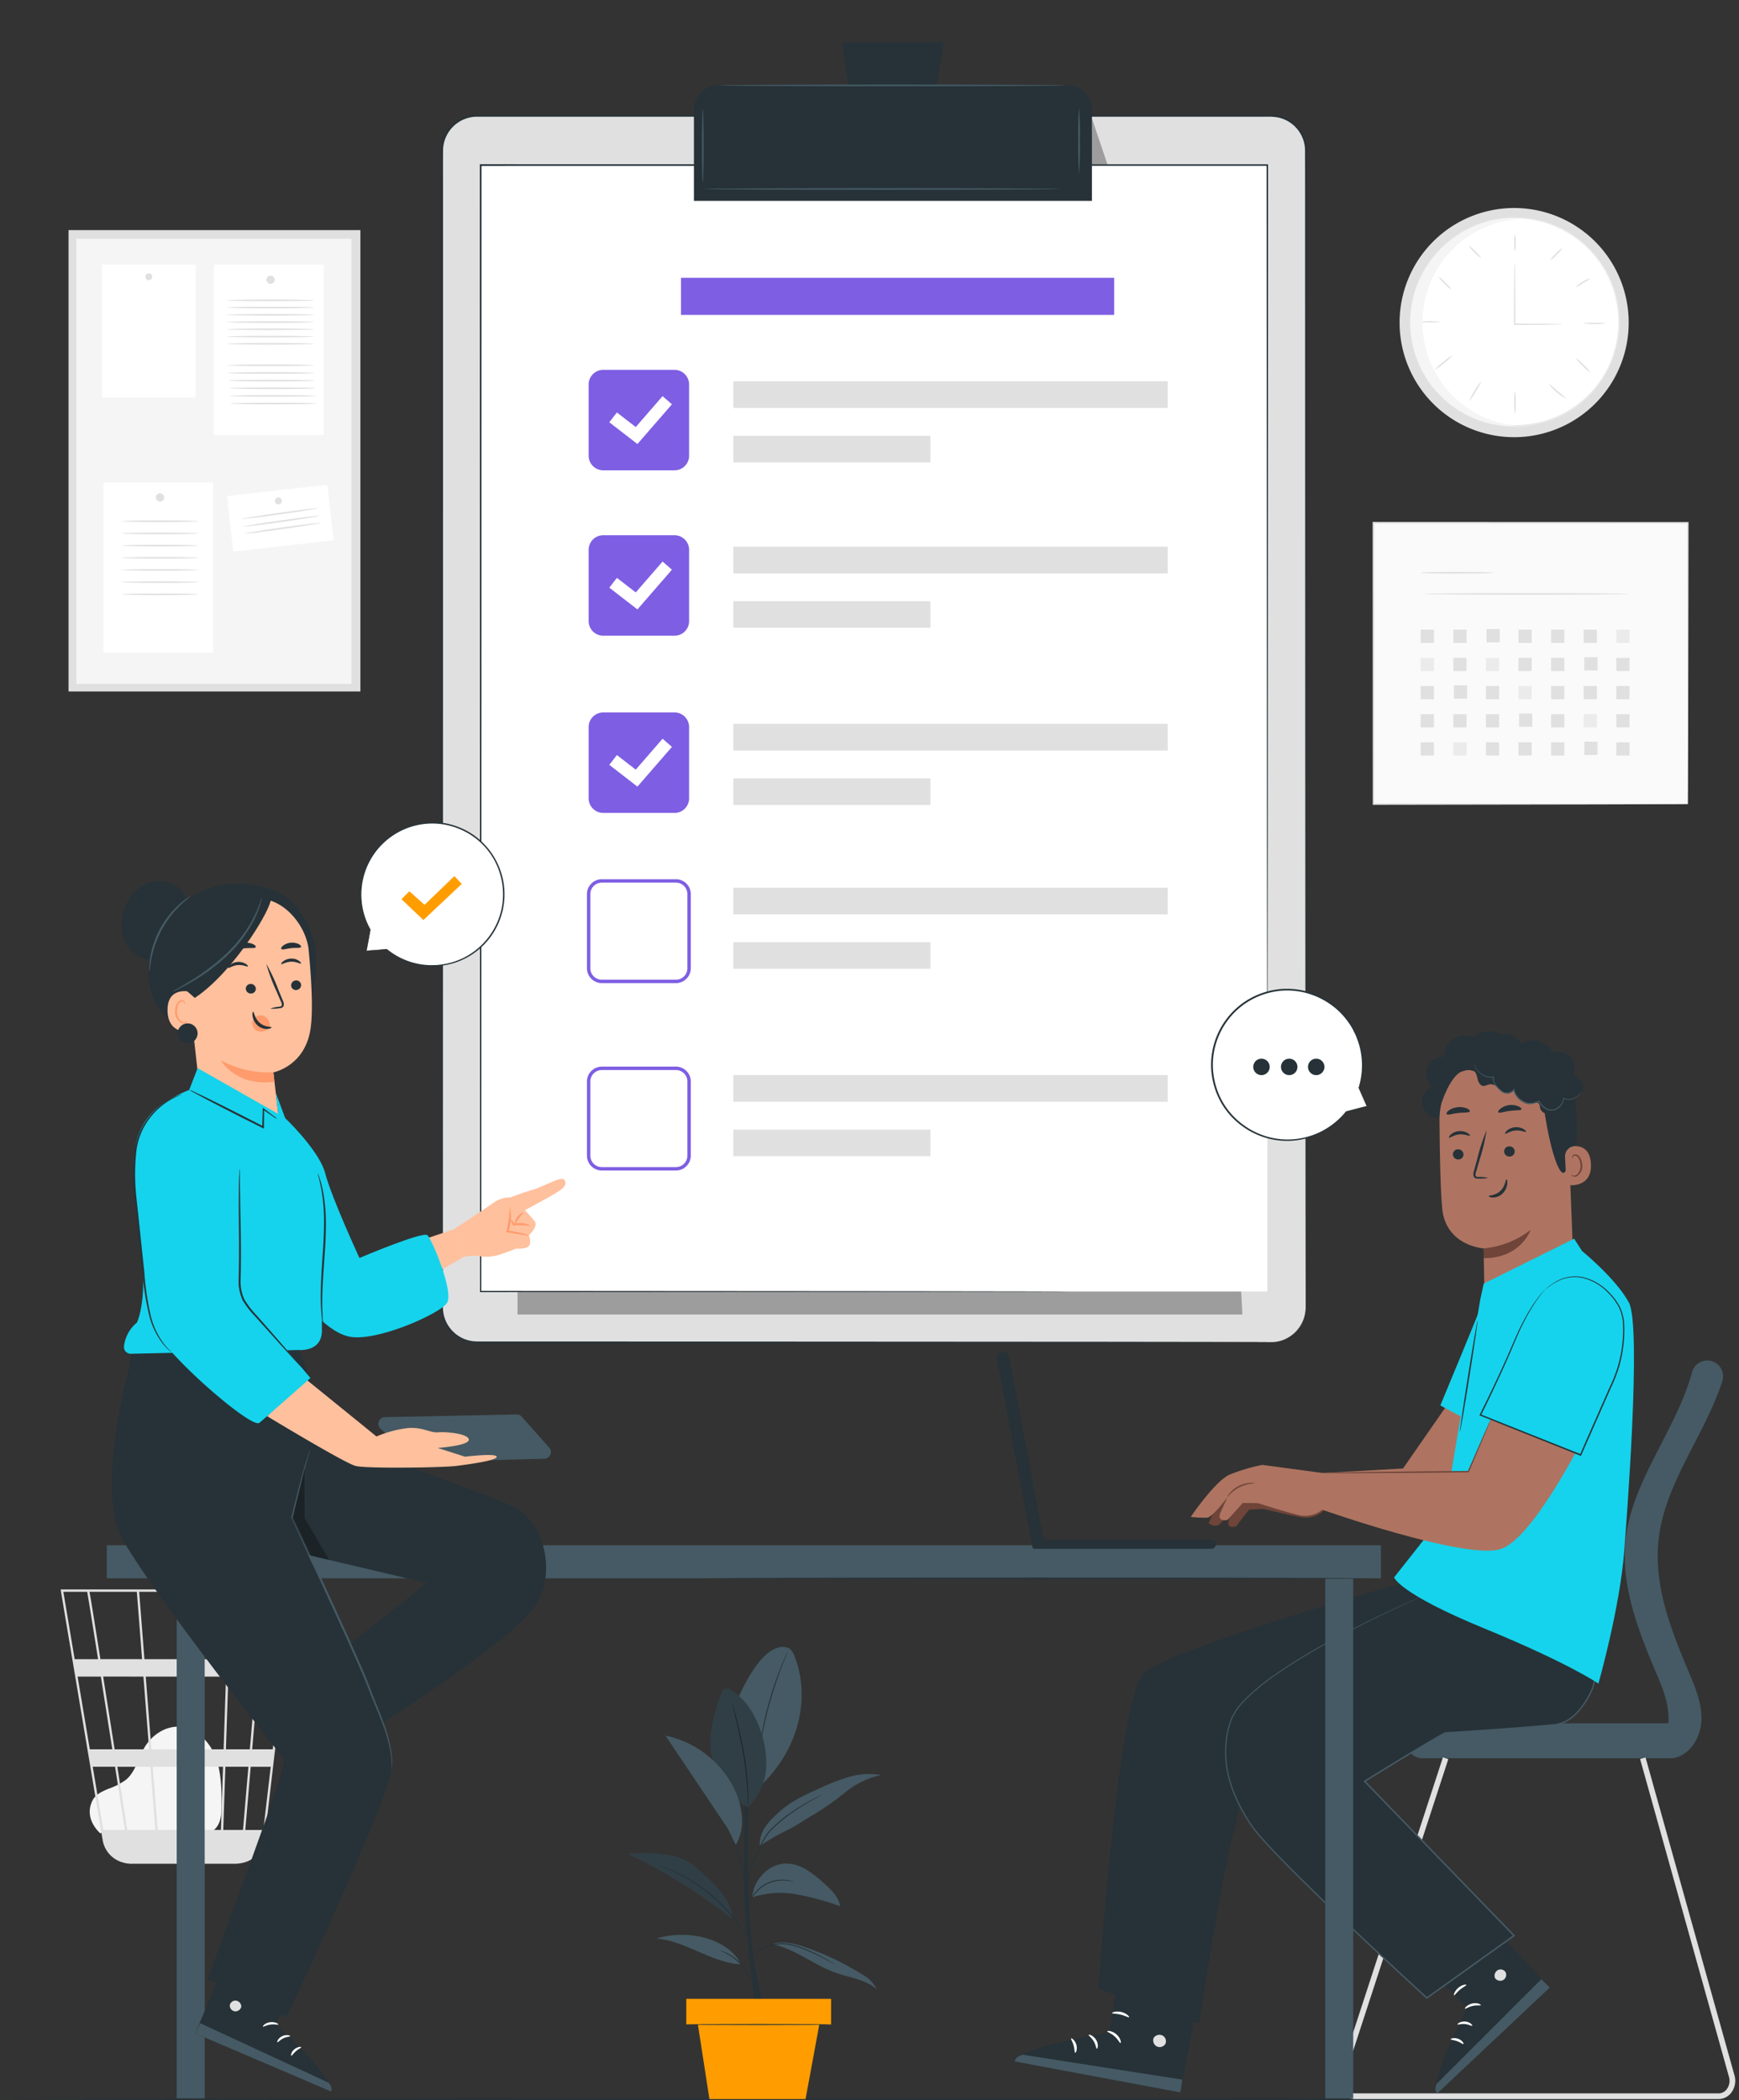<svg xmlns="http://www.w3.org/2000/svg" xmlns:xlink="http://www.w3.org/1999/xlink" width="402.097" height="485.423" viewBox="0 0 402.097 485.423">
  <rect x="0" y="0" width="402.097" height="485.423" fill="#333333" stroke="none"/>
  <defs>
    <clipPath id="clip-path">
      <rect id="Rectángulo_350971" data-name="Rectángulo 350971" width="402.097" height="485.423" fill="none"/>
    </clipPath>
    <clipPath id="clip-path-2">
      <rect id="Rectángulo_350941" data-name="Rectángulo 350941" width="402.097" height="393.254" fill="none"/>
    </clipPath>
    <clipPath id="clip-path-5">
      <rect id="Rectángulo_350943" data-name="Rectángulo 350943" width="167.606" height="53.417" fill="none"/>
    </clipPath>
    <clipPath id="clip-path-6">
      <rect id="Rectángulo_350944" data-name="Rectángulo 350944" width="4.295" height="16.83" fill="none"/>
    </clipPath>
    <clipPath id="clip-path-8">
      <rect id="Rectángulo_350957" data-name="Rectángulo 350957" width="12.883" height="27.435" fill="none"/>
    </clipPath>
    <clipPath id="clip-path-9">
      <rect id="Rectángulo_350958" data-name="Rectángulo 350958" width="24.077" height="15.067" fill="none"/>
    </clipPath>
    <clipPath id="clip-path-16">
      <rect id="Rectángulo_350969" data-name="Rectángulo 350969" width="8.607" height="21.346" fill="none"/>
    </clipPath>
  </defs>
  <g id="Grupo_1034522" data-name="Grupo 1034522" transform="translate(0 70)">
    <g id="Grupo_1034521" data-name="Grupo 1034521" transform="translate(0 -70)" clip-path="url(#clip-path)">
      <g id="Grupo_1034487" data-name="Grupo 1034487" transform="translate(0 37.838)">
        <g id="Grupo_1034486" data-name="Grupo 1034486" clip-path="url(#clip-path-2)">
          <path id="Trazado_738355" data-name="Trazado 738355" d="M26.219,438.235c-1.152-.988-3.723-4.12-1.741-7.763.727-1.335,2.27-2,3.668-2.584a14.894,14.894,0,0,0,4.022-2.083c2.18-1.856,2.781-4.938,4.229-7.412,1.662-2.841,4.764-4.969,8.04-4.82,3.753.171,6.882,3.236,8.3,6.73s1.468,7.374,1.5,11.148c.017,2.086-.076,4.439-1.608,5.848-1.413,1.3-3.539,1.316-5.453,1.256l-20.506-.63" transform="translate(-3.002 -52.282)" fill="#f5f5f5"/>
          <path id="Trazado_738356" data-name="Trazado 738356" d="M63.667,377.257H9.74l9.714,57.924a6.467,6.467,0,0,0,4.6,5.157c.062.019.127.034.19.051.161.041.315.1.48.124a6.863,6.863,0,0,0,1.1.127c0,.017.005.037.009.055l.263-.042H50.132a6.779,6.779,0,0,0,1.321-.131,6.494,6.494,0,0,0,5.456-5.662l4.683-39.91.211-1.586h-.024l1.855-15.806ZM53.494,414.205H47.96l.558-16.81H54.93Zm1.973-16.81h5.3l-1.973,16.81H54.031ZM39.657,432.841l-.336-14.6h7.97l-.486,14.6Zm-8.616-14.6h7.744l.336,14.6H32.176Zm.6,14.6H25.146c-.617-3.943-1.42-9.068-2.289-14.6H30.5Zm-.911-18.636-1.307-16.81H38.3l.388,16.81Zm8.5,0-.388-16.81h9.142l-.558,16.81Zm-.48-20.842L38.389,377.8H48.634l-.517,15.568Zm-.536,0h-9.1L27.9,377.8h9.954Zm-9.641,0H18.939c-.341-2.15-.665-4.185-.957-6.016-1-6.294-1.383-8.662-1.593-9.552H27.361Zm.314,4.032,1.307,16.81H22.225c-.268-1.705-.54-3.431-.811-5.158-.625-3.969-1.25-7.936-1.838-11.653Zm-7.2,16.81h-5.2l-2.82-16.81h5.375c.821,5.2,1.731,10.977,2.649,16.81m.632,4.032c.793,5.054,1.574,10.037,2.289,14.6h-5l-2.449-14.6Zm25.025,14.6.485-14.6h5.324l-1.247,14.6Zm1.311-39.478.517-15.568h7.436l-1.33,15.568ZM15.88,377.8c.214,1.125,1.2,7.252,2.517,15.568H12.984L10.372,377.8Zm40.727,55.046H52.439l1.247-14.6H58.32Zm4.632-39.478H55.812l1.33-15.568h5.923Z" transform="translate(4.279 -47.692)" fill="#e0e0e0"/>
          <rect id="Rectángulo_350899" data-name="Rectángulo 350899" width="72.683" height="65.027" transform="translate(317.59 82.999)" fill="#fafafa"/>
          <path id="Trazado_738357" data-name="Trazado 738357" d="M436.2,160.009s-.012-.417-.018-1.207-.01-1.964-.019-3.484c-.009-3.053-.024-7.515-.043-13.2-.02-11.362-.049-27.6-.085-47.136l.165.165-72.677.029h-.007l.195-.194c-.009,23.657-.017,45.919-.024,65.027l-.171-.171,52.57.086,14.827.045,3.925.02,1.012.01c.229,0,.349.01.349.01s-.108.006-.329.01l-.994.01-3.892.02-14.788.045-52.68.086h-.17v-.171c-.007-19.108-.015-41.369-.024-65.027v-.194h.2l72.677.03h.165v.164c-.036,19.583-.065,35.854-.085,47.241-.019,5.668-.033,10.118-.043,13.162-.009,1.506-.015,2.662-.019,3.452s-.018,1.171-.018,1.171" transform="translate(-45.931 -11.983)" fill="#e0e0e0"/>
          <path id="Trazado_738358" data-name="Trazado 738358" d="M392.978,108.208c0,.107-3.825.194-8.544.194s-8.544-.087-8.544-.194,3.825-.194,8.544-.194,8.544.086,8.544.194" transform="translate(-47.519 -13.655)" fill="#e0e0e0"/>
          <path id="Trazado_738359" data-name="Trazado 738359" d="M423.911,113.8c0,.107-10.51.194-23.472.194s-23.474-.086-23.474-.194,10.508-.194,23.474-.194,23.472.087,23.472.194" transform="translate(-47.655 -14.361)" fill="#e0e0e0"/>
          <rect id="Rectángulo_350900" data-name="Rectángulo 350900" width="3.062" height="3.062" transform="translate(328.496 107.706)" fill="#e0e0e0"/>
          <rect id="Rectángulo_350901" data-name="Rectángulo 350901" width="3.062" height="3.062" transform="translate(336.033 107.706)" fill="#e0e0e0"/>
          <rect id="Rectángulo_350902" data-name="Rectángulo 350902" width="3.062" height="3.062" transform="translate(343.71 107.567)" fill="#e0e0e0"/>
          <rect id="Rectángulo_350903" data-name="Rectángulo 350903" width="3.062" height="3.062" transform="translate(351.108 107.706)" fill="#e0e0e0"/>
          <rect id="Rectángulo_350904" data-name="Rectángulo 350904" width="3.062" height="3.062" transform="translate(358.646 107.706)" fill="#e0e0e0"/>
          <rect id="Rectángulo_350905" data-name="Rectángulo 350905" width="3.062" height="3.062" transform="translate(366.184 107.706)" fill="#e0e0e0"/>
          <rect id="Rectángulo_350906" data-name="Rectángulo 350906" width="3.062" height="3.062" transform="translate(373.721 107.706)" fill="#ebebeb"/>
          <rect id="Rectángulo_350907" data-name="Rectángulo 350907" width="3.062" height="3.062" transform="translate(328.496 114.216)" fill="#ebebeb"/>
          <rect id="Rectángulo_350908" data-name="Rectángulo 350908" width="3.062" height="3.062" transform="translate(336.033 114.216)" fill="#e0e0e0"/>
          <rect id="Rectángulo_350909" data-name="Rectángulo 350909" width="3.062" height="3.062" transform="translate(343.571 114.216)" fill="#ebebeb"/>
          <rect id="Rectángulo_350910" data-name="Rectángulo 350910" width="3.062" height="3.062" transform="translate(351.108 114.216)" fill="#e0e0e0"/>
          <rect id="Rectángulo_350911" data-name="Rectángulo 350911" width="3.062" height="3.062" transform="translate(358.646 114.216)" fill="#e0e0e0"/>
          <rect id="Rectángulo_350912" data-name="Rectángulo 350912" width="3.062" height="3.062" transform="translate(366.323 114.077)" fill="#e0e0e0"/>
          <rect id="Rectángulo_350913" data-name="Rectángulo 350913" width="3.062" height="3.062" transform="translate(373.721 114.216)" fill="#e0e0e0"/>
          <rect id="Rectángulo_350914" data-name="Rectángulo 350914" width="3.062" height="3.062" transform="translate(328.496 120.726)" fill="#e0e0e0"/>
          <rect id="Rectángulo_350915" data-name="Rectángulo 350915" width="3.062" height="3.062" transform="translate(336.173 120.587)" fill="#e0e0e0"/>
          <rect id="Rectángulo_350916" data-name="Rectángulo 350916" width="3.062" height="3.062" transform="translate(343.571 120.726)" fill="#e0e0e0"/>
          <rect id="Rectángulo_350917" data-name="Rectángulo 350917" width="3.062" height="3.062" transform="translate(351.108 120.726)" fill="#ebebeb"/>
          <rect id="Rectángulo_350918" data-name="Rectángulo 350918" width="3.062" height="3.062" transform="translate(358.646 120.726)" fill="#e0e0e0"/>
          <rect id="Rectángulo_350919" data-name="Rectángulo 350919" width="3.062" height="3.062" transform="translate(366.184 120.726)" fill="#e0e0e0"/>
          <rect id="Rectángulo_350920" data-name="Rectángulo 350920" width="3.062" height="3.062" transform="translate(373.721 120.726)" fill="#e0e0e0"/>
          <rect id="Rectángulo_350921" data-name="Rectángulo 350921" width="3.062" height="3.062" transform="translate(328.496 127.235)" fill="#e0e0e0"/>
          <rect id="Rectángulo_350922" data-name="Rectángulo 350922" width="3.062" height="3.062" transform="translate(336.033 127.235)" fill="#e0e0e0"/>
          <rect id="Rectángulo_350923" data-name="Rectángulo 350923" width="3.062" height="3.062" transform="translate(343.571 127.235)" fill="#e0e0e0"/>
          <rect id="Rectángulo_350924" data-name="Rectángulo 350924" width="3.062" height="3.062" transform="translate(351.247 127.097)" fill="#e0e0e0"/>
          <rect id="Rectángulo_350925" data-name="Rectángulo 350925" width="3.062" height="3.062" transform="translate(358.646 127.235)" fill="#e0e0e0"/>
          <rect id="Rectángulo_350926" data-name="Rectángulo 350926" width="3.062" height="3.062" transform="translate(366.184 127.235)" fill="#ebebeb"/>
          <rect id="Rectángulo_350927" data-name="Rectángulo 350927" width="3.062" height="3.062" transform="translate(373.721 127.235)" fill="#e0e0e0"/>
          <rect id="Rectángulo_350928" data-name="Rectángulo 350928" width="3.062" height="3.062" transform="translate(328.496 133.745)" fill="#e0e0e0"/>
          <rect id="Rectángulo_350929" data-name="Rectángulo 350929" width="3.062" height="3.062" transform="translate(336.033 133.745)" fill="#ebebeb"/>
          <rect id="Rectángulo_350930" data-name="Rectángulo 350930" width="3.062" height="3.062" transform="translate(343.571 133.745)" fill="#e0e0e0"/>
          <rect id="Rectángulo_350931" data-name="Rectángulo 350931" width="3.062" height="3.062" transform="translate(351.108 133.745)" fill="#e0e0e0"/>
          <rect id="Rectángulo_350932" data-name="Rectángulo 350932" width="3.062" height="3.062" transform="translate(358.646 133.745)" fill="#e0e0e0"/>
          <rect id="Rectángulo_350933" data-name="Rectángulo 350933" width="3.062" height="3.062" transform="translate(366.323 133.606)" fill="#e0e0e0"/>
          <rect id="Rectángulo_350934" data-name="Rectángulo 350934" width="3.062" height="3.062" transform="translate(373.721 133.745)" fill="#e0e0e0"/>
          <path id="Trazado_738360" data-name="Trazado 738360" d="M423.424,38.214a26.487,26.487,0,1,1-26.487-26.487,26.487,26.487,0,0,1,26.487,26.487" transform="translate(-46.832 -1.483)" fill="#e0e0e0"/>
          <path id="Trazado_738361" data-name="Trazado 738361" d="M421.588,38.273a23.97,23.97,0,1,1-23.97-23.97,23.971,23.971,0,0,1,23.97,23.97" transform="translate(-47.236 -1.808)" fill="#fff"/>
          <path id="Trazado_738362" data-name="Trazado 738362" d="M373.36,36.821s.007.133.008.391,0,.649,0,1.147q0,.38-.006.845c.012.31.055.648.086,1.015s.069.762.107,1.184a13.161,13.161,0,0,0,.228,1.333,22.958,22.958,0,0,0,2.242,6.561,23.959,23.959,0,0,0,5.649,7.2l.985.84c.349.262.717.506,1.081.764s.722.537,1.124.753l1.2.678.612.342.649.286,1.316.58c.448.182.921.31,1.386.471a12.21,12.21,0,0,0,1.427.423,22.138,22.138,0,0,0,3.005.549c.515.052,1.032.136,1.557.163l1.59.022c.266,0,.536.018.8,0l.807-.07c.538-.053,1.084-.08,1.627-.156a25.207,25.207,0,0,0,3.253-.727l.813-.238c.135-.041.273-.077.407-.123l.4-.16,1.6-.645c.524-.241,1.029-.529,1.55-.792.255-.141.525-.257.77-.418l.74-.481a27.123,27.123,0,0,0,2.866-2.129l1.3-1.261.328-.316.3-.346.6-.7.6-.7.534-.757.533-.761.267-.381c.082-.133.155-.271.232-.405l.923-1.634.765-1.73a25.61,25.61,0,0,0,1.731-7.467,25.611,25.611,0,0,0-.738-7.632l-.532-1.815-.7-1.742-.177-.432-.216-.413-.429-.824-.43-.819-.5-.773-.5-.769-.252-.383-.284-.356q-.566-.714-1.129-1.42a27.043,27.043,0,0,0-2.563-2.486l-.67-.574c-.222-.192-.475-.343-.709-.516-.481-.329-.945-.681-1.433-.988l-1.5-.847-.371-.211c-.128-.063-.26-.116-.388-.176l-.775-.343a25.46,25.46,0,0,0-3.131-1.146c-.529-.146-1.067-.244-1.594-.367l-.79-.175c-.264-.053-.533-.069-.8-.1l-1.579-.185c-.524-.043-1.047-.026-1.565-.043a22.425,22.425,0,0,0-3.051.152,12.224,12.224,0,0,0-1.471.233c-.482.1-.968.164-1.436.286l-1.38.4-.68.2-.652.259-1.283.515c-.427.162-.812.4-1.213.6s-.792.4-1.171.618l-1.087.7a23.986,23.986,0,0,0-6.541,6.4,22.994,22.994,0,0,0-3.081,6.211,13.237,13.237,0,0,0-.4,1.292l-.262,1.159c-.077.359-.165.688-.217,1s-.073.587-.1.838c-.063.494-.112.873-.146,1.137s-.059.387-.059.387.006-.132.031-.39.068-.646.12-1.142c.028-.252.058-.533.092-.842s.132-.639.205-1,.162-.75.251-1.166a12.724,12.724,0,0,1,.39-1.3,22.851,22.851,0,0,1,3.057-6.264,24.024,24.024,0,0,1,6.56-6.474l1.093-.714c.382-.218.782-.414,1.179-.626s.791-.444,1.221-.608l1.292-.523.657-.263.686-.2,1.392-.411c.472-.123.962-.191,1.448-.292a12.449,12.449,0,0,1,1.484-.238A22.4,22.4,0,0,1,397.6,14.2c.522.015,1.051,0,1.579.039l1.6.184c.267.036.538.052.8.1l.8.175c.533.124,1.076.222,1.61.369a25.685,25.685,0,0,1,3.165,1.152l.784.346c.13.059.264.114.392.177l.376.211,1.515.855c.493.31.962.664,1.448,1,.238.174.493.327.717.521l.678.579a27.092,27.092,0,0,1,2.594,2.51l1.143,1.434.287.361.254.386.506.777.508.78.436.828.434.833.218.418.179.437.71,1.761.54,1.835a25.885,25.885,0,0,1,.747,7.717,25.861,25.861,0,0,1-1.752,7.551l-.775,1.748-.935,1.652c-.079.136-.152.276-.235.41l-.27.385-.54.77-.54.764-.605.708-.6.7-.3.349-.332.321-1.319,1.272a27.242,27.242,0,0,1-2.9,2.149l-.748.486c-.247.162-.521.28-.779.422-.525.266-1.037.556-1.565.8l-1.614.65-.4.161c-.135.046-.274.082-.411.124l-.822.24a25.574,25.574,0,0,1-3.288.729c-.549.076-1.1.1-1.644.155l-.815.069c-.271.017-.542,0-.811,0L396,62.579c-.529-.027-1.051-.114-1.571-.167a22.523,22.523,0,0,1-3.032-.562,12.435,12.435,0,0,1-1.44-.431c-.47-.162-.946-.294-1.4-.479l-1.326-.589-.654-.29-.617-.346-1.213-.688c-.405-.218-.757-.514-1.131-.762s-.737-.509-1.088-.775q-.5-.431-.991-.85a24.045,24.045,0,0,1-5.657-7.277,22.851,22.851,0,0,1-2.212-6.61,13.111,13.111,0,0,1-.216-1.34q-.051-.636-.1-1.189c-.026-.369-.065-.708-.073-1.019s.014-.593.019-.847c.014-.5.024-.881.031-1.148s.019-.39.019-.39" transform="translate(-47.191 -1.794)" fill="#ebebeb"/>
          <path id="Trazado_738363" data-name="Trazado 738363" d="M411.958,40.438a4.837,4.837,0,0,1-.853.056l-2.344.048c-1.988.027-4.759.046-7.887.051h-.155v-.155c0-.5,0-1.028,0-1.564,0-3.493.018-6.655.046-8.943.021-1.1.037-2.017.05-2.711a6.009,6.009,0,0,1,.06-.993,5.951,5.951,0,0,1,.061.993c.012.694.029,1.607.049,2.711.029,2.288.046,5.45.046,8.943,0,.535,0,1.063,0,1.564l-.155-.155c3.127,0,5.9.024,7.887.051l2.344.047a4.767,4.767,0,0,1,.853.057" transform="translate(-50.658 -3.316)" fill="#e0e0e0"/>
          <path id="Trazado_738364" data-name="Trazado 738364" d="M400.96,18.577a6.687,6.687,0,0,1,.156,2.025,6.691,6.691,0,0,1-.156,2.026A6.743,6.743,0,0,1,400.8,20.6a6.739,6.739,0,0,1,.156-2.025" transform="translate(-50.669 -2.348)" fill="#e0e0e0"/>
          <path id="Trazado_738365" data-name="Trazado 738365" d="M413.151,22.3a6.492,6.492,0,0,1-1.3,1.522,6.5,6.5,0,0,1-1.522,1.3,6.491,6.491,0,0,1,1.3-1.522,6.494,6.494,0,0,1,1.522-1.3" transform="translate(-51.872 -2.819)" fill="#e0e0e0"/>
          <path id="Trazado_738366" data-name="Trazado 738366" d="M420.419,30.332a8.363,8.363,0,0,1-1.662,1.109,8.367,8.367,0,0,1-1.75.964,5.374,5.374,0,0,1,1.588-1.231,5.339,5.339,0,0,1,1.823-.842" transform="translate(-52.717 -3.833)" fill="#e0e0e0"/>
          <path id="Trazado_738367" data-name="Trazado 738367" d="M424.424,42.232a24.468,24.468,0,0,1-5.524,0,24.469,24.469,0,0,1,5.524,0" transform="translate(-52.956 -5.319)" fill="#e0e0e0"/>
          <path id="Trazado_738368" data-name="Trazado 738368" d="M380.626,41.81a21.834,21.834,0,0,1-5.217,0,21.835,21.835,0,0,1,5.217,0" transform="translate(-47.458 -5.266)" fill="#e0e0e0"/>
          <path id="Trazado_738369" data-name="Trazado 738369" d="M383.883,50.707a11.441,11.441,0,0,1-1.971,1.788,11.383,11.383,0,0,1-2.167,1.544,11.506,11.506,0,0,1,1.972-1.788,11.5,11.5,0,0,1,2.167-1.544" transform="translate(-48.006 -6.41)" fill="#e0e0e0"/>
          <path id="Trazado_738370" data-name="Trazado 738370" d="M391.73,57.571a17.773,17.773,0,0,1-1.342,2.325,17.7,17.7,0,0,1-1.423,2.276,8.739,8.739,0,0,1,1.156-2.436,8.776,8.776,0,0,1,1.609-2.165" transform="translate(-49.171 -7.278)" fill="#e0e0e0"/>
          <path id="Trazado_738371" data-name="Trazado 738371" d="M400.96,65.625a12.424,12.424,0,0,1-.156-2.762,12.413,12.413,0,0,1,.156-2.761,12.316,12.316,0,0,1,.156,2.761,12.327,12.327,0,0,1-.156,2.762" transform="translate(-50.669 -7.598)" fill="#e0e0e0"/>
          <path id="Trazado_738372" data-name="Trazado 738372" d="M414.013,61.689a8.1,8.1,0,0,1-2.278-1.56,8.123,8.123,0,0,1-1.855-2.042,25.561,25.561,0,0,1,2.062,1.807,25.718,25.718,0,0,1,2.072,1.8" transform="translate(-51.816 -7.343)" fill="#e0e0e0"/>
          <path id="Trazado_738373" data-name="Trazado 738373" d="M420.509,54.825a9.579,9.579,0,0,1-1.829-1.608,9.619,9.619,0,0,1-1.608-1.829A9.638,9.638,0,0,1,418.9,53a9.6,9.6,0,0,1,1.608,1.828" transform="translate(-52.725 -6.496)" fill="#e0e0e0"/>
          <path id="Trazado_738374" data-name="Trazado 738374" d="M383.755,32.9a7.391,7.391,0,0,1-1.614-1.393,7.428,7.428,0,0,1-1.393-1.614,7.391,7.391,0,0,1,1.614,1.393,7.365,7.365,0,0,1,1.393,1.614" transform="translate(-48.133 -3.778)" fill="#e0e0e0"/>
          <path id="Trazado_738375" data-name="Trazado 738375" d="M391.657,24.591a7.078,7.078,0,0,1-1.586-1.359,7.055,7.055,0,0,1-1.366-1.58,7.121,7.121,0,0,1,1.586,1.359,7.11,7.11,0,0,1,1.366,1.58" transform="translate(-49.139 -2.737)" fill="#e0e0e0"/>
          <path id="Trazado_738376" data-name="Trazado 738376" d="M376.1,38.543A23.968,23.968,0,0,1,398.65,14.619c-.472-.028-.946-.046-1.426-.046a23.97,23.97,0,0,0,0,47.94c.48,0,.954-.018,1.426-.046A23.968,23.968,0,0,1,376.1,38.543" transform="translate(-47.186 -1.842)" fill="#f5f5f5"/>
          <rect id="Rectángulo_350935" data-name="Rectángulo 350935" width="67.482" height="106.643" transform="translate(15.849 15.352)" fill="#e0e0e0"/>
          <rect id="Rectángulo_350936" data-name="Rectángulo 350936" width="63.615" height="102.887" transform="translate(17.668 17.356)" fill="#f5f5f5"/>
          <rect id="Rectángulo_350937" data-name="Rectángulo 350937" width="25.366" height="39.362" transform="translate(49.475 23.349)" fill="#fff"/>
          <path id="Trazado_738377" data-name="Trazado 738377" d="M72.424,30.575a.947.947,0,1,1-.947-.947.947.947,0,0,1,.947.947" transform="translate(-8.916 -3.746)" fill="#e0e0e0"/>
          <rect id="Rectángulo_350938" data-name="Rectángulo 350938" width="25.366" height="39.362" transform="translate(23.912 73.665)" fill="#fff"/>
          <path id="Trazado_738378" data-name="Trazado 738378" d="M43.161,88.173a.947.947,0,1,1-.947-.947.947.947,0,0,1,.947.947" transform="translate(-5.217 -11.027)" fill="#e0e0e0"/>
          <rect id="Rectángulo_350939" data-name="Rectángulo 350939" width="21.664" height="30.737" transform="translate(23.568 23.349)" fill="#fff"/>
          <path id="Trazado_738379" data-name="Trazado 738379" d="M40.05,29.81a.786.786,0,1,1-.786-.786.786.786,0,0,1,.786.786" transform="translate(-4.864 -3.669)" fill="#e0e0e0"/>
          <rect id="Rectángulo_350940" data-name="Rectángulo 350940" width="23.315" height="12.918" transform="translate(52.507 76.821) rotate(-6.437)" fill="#fff"/>
          <path id="Trazado_738380" data-name="Trazado 738380" d="M74.367,89.112a.8.8,0,1,1-.8-.8.8.8,0,0,1,.8.8" transform="translate(-9.198 -11.164)" fill="#e0e0e0"/>
          <path id="Trazado_738381" data-name="Trazado 738381" d="M49.96,94.576c0,.1-3.984.189-8.9.189s-8.9-.084-8.9-.189,3.983-.189,8.9-.189,8.9.084,8.9.189" transform="translate(-4.067 -11.932)" fill="#e0e0e0"/>
          <path id="Trazado_738382" data-name="Trazado 738382" d="M49.96,97.8c0,.1-3.984.189-8.9.189s-8.9-.084-8.9-.189,3.983-.189,8.9-.189,8.9.085,8.9.189" transform="translate(-4.067 -12.34)" fill="#e0e0e0"/>
          <path id="Trazado_738383" data-name="Trazado 738383" d="M49.96,101.024c0,.1-3.984.189-8.9.189s-8.9-.084-8.9-.189,3.983-.189,8.9-.189,8.9.085,8.9.189" transform="translate(-4.067 -12.747)" fill="#e0e0e0"/>
          <path id="Trazado_738384" data-name="Trazado 738384" d="M49.96,104.248c0,.1-3.984.189-8.9.189s-8.9-.084-8.9-.189,3.983-.189,8.9-.189,8.9.085,8.9.189" transform="translate(-4.067 -13.155)" fill="#e0e0e0"/>
          <path id="Trazado_738385" data-name="Trazado 738385" d="M49.96,107.471c0,.1-3.984.189-8.9.189s-8.9-.084-8.9-.189,3.983-.189,8.9-.189,8.9.085,8.9.189" transform="translate(-4.067 -13.562)" fill="#e0e0e0"/>
          <path id="Trazado_738386" data-name="Trazado 738386" d="M49.96,110.695c0,.1-3.984.189-8.9.189s-8.9-.084-8.9-.189,3.983-.189,8.9-.189,8.9.085,8.9.189" transform="translate(-4.067 -13.97)" fill="#e0e0e0"/>
          <path id="Trazado_738387" data-name="Trazado 738387" d="M49.96,113.919c0,.1-3.984.189-8.9.189s-8.9-.084-8.9-.189,3.983-.189,8.9-.189,8.9.084,8.9.189" transform="translate(-4.067 -14.378)" fill="#e0e0e0"/>
          <path id="Trazado_738388" data-name="Trazado 738388" d="M81.593,91.148c.015.1-3.918.743-8.782,1.43s-8.821,1.159-8.835,1.056,3.917-.743,8.783-1.43,8.82-1.159,8.835-1.056" transform="translate(-8.088 -11.521)" fill="#e0e0e0"/>
          <path id="Trazado_738389" data-name="Trazado 738389" d="M82,93.164c.015.1-3.918.743-8.782,1.43s-8.821,1.159-8.835,1.056,3.916-.743,8.783-1.431,8.82-1.158,8.835-1.055" transform="translate(-8.139 -11.776)" fill="#e0e0e0"/>
          <path id="Trazado_738390" data-name="Trazado 738390" d="M82.367,95.026c.015.1-3.918.744-8.782,1.43s-8.821,1.159-8.835,1.056,3.916-.743,8.783-1.43,8.82-1.159,8.835-1.056" transform="translate(-8.185 -12.011)" fill="#e0e0e0"/>
          <path id="Trazado_738391" data-name="Trazado 738391" d="M80.21,36.127c0,.1-4.5.189-10.05.189s-10.051-.084-10.051-.189,4.5-.189,10.051-.189,10.05.085,10.05.189" transform="translate(-7.599 -4.543)" fill="#e0e0e0"/>
          <path id="Trazado_738392" data-name="Trazado 738392" d="M80.21,38.044c0,.1-4.5.189-10.05.189s-10.051-.084-10.051-.189,4.5-.189,10.051-.189,10.05.085,10.05.189" transform="translate(-7.599 -4.786)" fill="#e0e0e0"/>
          <path id="Trazado_738393" data-name="Trazado 738393" d="M80.21,39.961c0,.1-4.5.189-10.05.189s-10.051-.084-10.051-.189,4.5-.189,10.051-.189,10.05.085,10.05.189" transform="translate(-7.599 -5.028)" fill="#e0e0e0"/>
          <path id="Trazado_738394" data-name="Trazado 738394" d="M80.21,41.878c0,.1-4.5.189-10.05.189s-10.051-.084-10.051-.189,4.5-.189,10.051-.189,10.05.085,10.05.189" transform="translate(-7.599 -5.27)" fill="#e0e0e0"/>
          <path id="Trazado_738395" data-name="Trazado 738395" d="M80.21,43.794c0,.1-4.5.19-10.05.19S60.11,43.9,60.11,43.794s4.5-.189,10.051-.189,10.05.085,10.05.189" transform="translate(-7.599 -5.512)" fill="#e0e0e0"/>
          <path id="Trazado_738396" data-name="Trazado 738396" d="M80.21,45.711c0,.1-4.5.189-10.05.189s-10.051-.084-10.051-.189,4.5-.189,10.051-.189,10.05.084,10.05.189" transform="translate(-7.599 -5.755)" fill="#e0e0e0"/>
          <path id="Trazado_738397" data-name="Trazado 738397" d="M80.21,47.628c0,.1-4.5.189-10.05.189s-10.051-.084-10.051-.189,4.5-.189,10.051-.189,10.05.084,10.05.189" transform="translate(-7.599 -5.997)" fill="#e0e0e0"/>
          <path id="Trazado_738398" data-name="Trazado 738398" d="M80.21,53.316c0,.1-4.5.189-10.05.189s-10.051-.084-10.051-.189,4.5-.189,10.051-.189,10.05.085,10.05.189" transform="translate(-7.599 -6.716)" fill="#e0e0e0"/>
          <path id="Trazado_738399" data-name="Trazado 738399" d="M80.372,55.341c0,.1-4.5.189-10.05.189s-10.051-.084-10.051-.189,4.5-.189,10.051-.189,10.05.085,10.05.189" transform="translate(-7.619 -6.972)" fill="#e0e0e0"/>
          <path id="Trazado_738400" data-name="Trazado 738400" d="M80.534,57.365c0,.106-4.5.189-10.05.189s-10.051-.083-10.051-.189,4.5-.188,10.051-.188,10.05.084,10.05.188" transform="translate(-7.64 -7.228)" fill="#e0e0e0"/>
          <path id="Trazado_738401" data-name="Trazado 738401" d="M80.7,59.39c0,.1-4.5.189-10.05.189S60.6,59.495,60.6,59.39s4.5-.189,10.051-.189,10.05.085,10.05.189" transform="translate(-7.66 -7.484)" fill="#e0e0e0"/>
          <path id="Trazado_738402" data-name="Trazado 738402" d="M80.858,61.414c0,.106-4.5.19-10.05.19s-10.051-.084-10.051-.19,4.5-.188,10.051-.188,10.05.085,10.05.188" transform="translate(-7.681 -7.74)" fill="#e0e0e0"/>
          <path id="Trazado_738403" data-name="Trazado 738403" d="M81.02,63.439c0,.1-4.5.189-10.05.189s-10.051-.084-10.051-.189,4.5-.189,10.051-.189,10.05.085,10.05.189" transform="translate(-7.701 -7.996)" fill="#e0e0e0"/>
        </g>
      </g>
      <g id="Grupo_1034489" data-name="Grupo 1034489" transform="translate(0 92.168)">
        <g id="Grupo_1034488" data-name="Grupo 1034488" clip-path="url(#clip-path-2)">
          <path id="Trazado_738404" data-name="Trazado 738404" d="M402.1,449.869c0,.126-90.02.227-201.039.227C90,450.1,0,449.995,0,449.869s90-.227,201.058-.227c111.019,0,201.039.1,201.039.227" transform="translate(0 -56.843)" fill="#263238"/>
        </g>
      </g>
      <g id="Grupo_1034497" data-name="Grupo 1034497" transform="translate(0 9.702)">
        <g id="Grupo_1034496" data-name="Grupo 1034496" clip-path="url(#clip-path-2)">
          <path id="Trazado_738405" data-name="Trazado 738405" d="M308.669,303.022H125.1a8.068,8.068,0,0,1-8.067-8.068V27.641a8.068,8.068,0,0,1,8.067-8.068H308.669a8.067,8.067,0,0,1,8.068,8.068V294.954a8.067,8.067,0,0,1-8.068,8.068" transform="translate(-14.795 -2.474)" fill="#e0e0e0"/>
          <path id="Trazado_738406" data-name="Trazado 738406" d="M308.641,302.994s.208-.017.619-.041a8.712,8.712,0,0,0,1.8-.349,8.328,8.328,0,0,0,2.638-1.432,8.1,8.1,0,0,0,2.422-3.336,7.7,7.7,0,0,0,.523-2.439c.046-.881.011-1.818.019-2.8q0-2.937-.009-6.417c-.005-4.639-.011-9.99-.018-16.015-.014-24.1-.035-58.972-.061-102.059-.007-21.545-.015-45.144-.024-70.478q-.005-19-.01-39.262,0-10.121,0-20.533-.007-5.2-.015-10.472a7.86,7.86,0,0,0-6.132-7.442,11.133,11.133,0,0,0-2.62-.2h-2.683l-5.391,0H288.818l-22.125,0-45.634,0-95.962,0a7.876,7.876,0,0,0-7.878,7.486c-.039,4.066-.01,8.152-.019,12.207q0,12.177,0,24.189,0,24.017,0,47.291c0,31.005-.007,60.911-.01,89.4s-.013,55.562-.018,80.9q0,4.75,0,9.418c.007,1.553-.018,3.113.016,4.641a7.838,7.838,0,0,0,1.433,4.215,8,8,0,0,0,3.447,2.76,8.5,8.5,0,0,0,2.146.549c.731.065,1.486.05,2.236.051l8.908,0,33.818.013,102.054.061,27.746.037,7.216.018c1.626.007,2.458.02,2.458.02s-.833.013-2.458.02l-7.216.019-27.746.036-102.054.061-33.818.013-8.908,0c-.75,0-1.5.016-2.27-.052a8.777,8.777,0,0,1-2.229-.568,8.321,8.321,0,0,1-3.583-2.864,8.158,8.158,0,0,1-1.491-4.381c-.036-1.554-.01-3.094-.019-4.654q0-4.667,0-9.418c-.005-25.337-.011-52.409-.017-80.9s-.007-58.4-.011-89.4q0-23.253,0-47.291,0-12.01,0-24.189c.009-4.063-.021-8.123.02-12.226a8.26,8.26,0,0,1,8.263-7.854l95.962,0,45.634.005,22.125,0,10.876,0h8.074a11.5,11.5,0,0,1,2.7.211,8.214,8.214,0,0,1,6.405,7.778q.005,5.276.011,10.483,0,10.41,0,20.533-.005,20.243-.01,39.262c-.009,25.334-.017,48.933-.024,70.478-.026,43.087-.047,77.958-.062,102.059-.006,6.024-.012,11.376-.017,16.015q-.005,3.479-.009,6.417c-.012.98.021,1.91-.029,2.8a7.757,7.757,0,0,1-.538,2.462,8.151,8.151,0,0,1-2.457,3.354,8.317,8.317,0,0,1-2.664,1.424,8.438,8.438,0,0,1-1.808.331c-.411.017-.619.021-.619.021" transform="translate(-14.767 -2.446)" fill="#263238"/>
          <g id="Grupo_1034492" data-name="Grupo 1034492" transform="translate(119.662 240.725)" opacity="0.3">
            <g id="Grupo_1034491" data-name="Grupo 1034491">
              <g id="Grupo_1034490" data-name="Grupo 1034490" clip-path="url(#clip-path-5)">
                <path id="Trazado_738407" data-name="Trazado 738407" d="M136.979,328.978H304.585l-1.839-34.861V275.561l-165.767,25.9Z" transform="translate(-136.979 -275.561)"/>
              </g>
            </g>
          </g>
          <g id="Grupo_1034495" data-name="Grupo 1034495" transform="translate(251.996 17.678)" opacity="0.3">
            <g id="Grupo_1034494" data-name="Grupo 1034494">
              <g id="Grupo_1034493" data-name="Grupo 1034493" clip-path="url(#clip-path-6)">
                <path id="Trazado_738408" data-name="Trazado 738408" d="M288.949,20.236l3.809,11.3v5.534h-4.294Z" transform="translate(-288.463 -20.236)"/>
              </g>
            </g>
          </g>
          <path id="Trazado_738409" data-name="Trazado 738409" d="M127.23,32.573V292.949H309.12V32.573Z" transform="translate(-16.084 -4.118)" fill="#fff"/>
          <path id="Trazado_738410" data-name="Trazado 738410" d="M309.091,246.362s-.01-.337-.014-1-.008-1.656-.013-2.959c-.006-2.614-.015-6.484-.026-11.525-.011-10.092-.028-24.868-.048-43.627-.018-37.526-.041-90.978-.07-154.705l.171.171L127.2,32.738l.193-.193v.231c-.018,100.093-.035,191.5-.047,260.144l-.146-.145,99.3.064,27.078.039,7.051.02c1.589.008,2.4.022,2.4.022s-.815.015-2.4.022l-7.051.02L226.5,293l-99.3.064h-.145v-.145c-.012-68.644-.03-160.051-.048-260.144v-.425h.193l181.889.022h.171v.171c-.029,63.727-.053,117.18-.07,154.705-.02,18.758-.037,33.535-.048,43.627-.011,5.041-.02,8.911-.026,11.525-.005,1.3-.01,2.292-.013,2.959s-.014,1-.014,1" transform="translate(-16.056 -4.09)" fill="#263238"/>
          <path id="Trazado_738411" data-name="Trazado 738411" d="M275.7,38.184H183.67V17.017a5.526,5.526,0,0,1,5.526-5.525h80.978a5.526,5.526,0,0,1,5.526,5.525Z" transform="translate(-23.219 -1.453)" fill="#263238"/>
          <path id="Trazado_738412" data-name="Trazado 738412" d="M246.362,0H222.939l2.738,20.078H243.32Z" transform="translate(-28.183 0)" fill="#263238"/>
          <path id="Trazado_738413" data-name="Trazado 738413" d="M270.645,11.463c0,.107-17.957.193-40.1.193s-40.105-.086-40.105-.193,17.953-.192,40.105-.192,40.1.086,40.1.192" transform="translate(-24.075 -1.425)" fill="#455a64"/>
          <path id="Trazado_738414" data-name="Trazado 738414" d="M186,34.676c-.107,0-.193-3.775-.193-8.432s.087-8.434.193-8.434.193,3.776.193,8.434-.087,8.432-.193,8.432" transform="translate(-23.489 -2.252)" fill="#455a64"/>
          <path id="Trazado_738415" data-name="Trazado 738415" d="M285.581,32.615a76.113,76.113,0,0,1-.193-7.656,76.1,76.1,0,0,1,.193-7.656,76.087,76.087,0,0,1,.193,7.656,76.1,76.1,0,0,1-.193,7.656" transform="translate(-36.078 -2.187)" fill="#455a64"/>
          <path id="Trazado_738416" data-name="Trazado 738416" d="M268.614,38.868c0,.107-18.432.193-41.164.193s-41.168-.086-41.168-.193,18.428-.193,41.168-.193,41.164.086,41.164.193" transform="translate(-23.549 -4.889)" fill="#455a64"/>
          <rect id="Rectángulo_350945" data-name="Rectángulo 350945" width="100.45" height="6.174" transform="translate(169.557 78.425)" fill="#e0e0e0"/>
          <rect id="Rectángulo_350946" data-name="Rectángulo 350946" width="45.571" height="6.132" transform="translate(169.556 91.039)" fill="#e0e0e0"/>
          <path id="Trazado_738417" data-name="Trazado 738417" d="M175.658,109.98H159.182a3.374,3.374,0,0,1-3.374-3.375V90.131a3.374,3.374,0,0,1,3.374-3.375h16.476a3.375,3.375,0,0,1,3.375,3.375v16.475a3.375,3.375,0,0,1-3.375,3.375" transform="translate(-19.697 -10.968)" fill="#7e5ee3"/>
          <path id="Trazado_738418" data-name="Trazado 738418" d="M167.778,104.781l-6.506-5.027,1.754-2.27,4.363,3.371,6.2-7.139,2.166,1.883Z" transform="translate(-20.388 -11.847)" fill="#fff"/>
          <rect id="Rectángulo_350947" data-name="Rectángulo 350947" width="100.45" height="6.174" transform="translate(169.557 116.655)" fill="#e0e0e0"/>
          <rect id="Rectángulo_350948" data-name="Rectángulo 350948" width="45.571" height="6.132" transform="translate(169.556 129.268)" fill="#e0e0e0"/>
          <path id="Trazado_738419" data-name="Trazado 738419" d="M175.658,153.742H159.182a3.374,3.374,0,0,1-3.374-3.375V133.893a3.374,3.374,0,0,1,3.374-3.375h16.476a3.375,3.375,0,0,1,3.375,3.375v16.475a3.375,3.375,0,0,1-3.375,3.375" transform="translate(-19.697 -16.5)" fill="#7e5ee3"/>
          <path id="Trazado_738420" data-name="Trazado 738420" d="M167.778,148.543l-6.506-5.027,1.754-2.27,4.363,3.371,6.2-7.139,2.166,1.883Z" transform="translate(-20.388 -17.38)" fill="#fff"/>
          <rect id="Rectángulo_350949" data-name="Rectángulo 350949" width="100.45" height="6.174" transform="translate(169.557 157.616)" fill="#e0e0e0"/>
          <rect id="Rectángulo_350950" data-name="Rectángulo 350950" width="45.571" height="6.132" transform="translate(169.556 170.229)" fill="#e0e0e0"/>
          <rect id="Rectángulo_350951" data-name="Rectángulo 350951" width="100.45" height="6.174" transform="translate(169.557 195.483)" fill="#e0e0e0"/>
          <rect id="Rectángulo_350952" data-name="Rectángulo 350952" width="45.571" height="6.132" transform="translate(169.556 208.097)" fill="#e0e0e0"/>
          <path id="Trazado_738421" data-name="Trazado 738421" d="M175.658,200.631H159.182a3.374,3.374,0,0,1-3.374-3.375V180.782a3.374,3.374,0,0,1,3.374-3.375h16.476a3.375,3.375,0,0,1,3.375,3.375v16.475a3.375,3.375,0,0,1-3.375,3.375" transform="translate(-19.697 -22.427)" fill="#7e5ee3"/>
          <path id="Trazado_738422" data-name="Trazado 738422" d="M167.778,195.431l-6.506-5.027,1.754-2.27,4.363,3.371,6.2-7.139,2.166,1.883Z" transform="translate(-20.388 -23.307)" fill="#fff"/>
          <path id="Trazado_738423" data-name="Trazado 738423" d="M175.932,245.549h-17.14a3.44,3.44,0,0,1-3.436-3.437V224.974a3.44,3.44,0,0,1,3.436-3.437h17.14a3.441,3.441,0,0,1,3.437,3.437v17.139a3.441,3.441,0,0,1-3.437,3.437m-17.14-23.224a2.652,2.652,0,0,0-2.649,2.649v17.139a2.652,2.652,0,0,0,2.649,2.649h17.14a2.652,2.652,0,0,0,2.649-2.649V224.974a2.652,2.652,0,0,0-2.649-2.649Z" transform="translate(-19.64 -28.006)" fill="#7e5ee3"/>
          <rect id="Rectángulo_350953" data-name="Rectángulo 350953" width="100.45" height="6.174" transform="translate(169.557 238.8)" fill="#e0e0e0"/>
          <rect id="Rectángulo_350954" data-name="Rectángulo 350954" width="45.571" height="6.132" transform="translate(169.556 251.413)" fill="#e0e0e0"/>
          <path id="Trazado_738424" data-name="Trazado 738424" d="M175.932,295.134h-17.14a3.44,3.44,0,0,1-3.436-3.437V274.559a3.44,3.44,0,0,1,3.436-3.437h17.14a3.441,3.441,0,0,1,3.437,3.437V291.7a3.441,3.441,0,0,1-3.437,3.437m-17.14-23.224a2.652,2.652,0,0,0-2.649,2.649V291.7a2.652,2.652,0,0,0,2.649,2.649h17.14a2.652,2.652,0,0,0,2.649-2.649V274.559a2.652,2.652,0,0,0-2.649-2.649Z" transform="translate(-19.64 -34.275)" fill="#7e5ee3"/>
          <path id="Trazado_738707" data-name="Trazado 738707" d="M0,0H100.15V8.574H0Z" transform="translate(157.467 54.517)" fill="#7e5ee3"/>
        </g>
      </g>
      <g id="Grupo_1034505" data-name="Grupo 1034505" transform="translate(0 92.168)">
        <g id="Grupo_1034504" data-name="Grupo 1034504" clip-path="url(#clip-path-2)">
          <path id="Trazado_738425" data-name="Trazado 738425" d="M199.635,417.863s-3.015-20.727-2.764-32.786-.015-25.626-.015-25.626h1.39s-.941,23.936.083,38.373,3.719,20.039,3.719,20.039Z" transform="translate(-24.886 -45.441)" fill="#263238"/>
          <path id="Trazado_738426" data-name="Trazado 738426" d="M208.3,332.438a3.658,3.658,0,0,0-1.266-1.853,3.523,3.523,0,0,0-3.02.021c-4.2,1.485-7.919,9.311-9.616,13.427l5.573,18.778c10.058-9.332,11.8-21.574,8.329-30.373" transform="translate(-24.576 -41.749)" fill="#455a64"/>
          <path id="Trazado_738427" data-name="Trazado 738427" d="M207.519,331.5a1.1,1.1,0,0,1-.081.245l-.273.685c-.245.591-.587,1.45-1,2.516-.821,2.132-1.866,5.114-2.8,8.472s-1.572,6.454-1.967,8.7c-.2,1.125-.348,2.038-.443,2.67-.049.3-.088.536-.119.727a1.062,1.062,0,0,1-.058.252,1.105,1.105,0,0,1,.011-.258c.02-.193.045-.435.076-.733.068-.637.193-1.554.372-2.685a79.909,79.909,0,0,1,4.777-17.209c.43-1.061.8-1.911,1.066-2.492l.313-.667a1.084,1.084,0,0,1,.123-.226" transform="translate(-25.382 -41.908)" fill="#263238"/>
          <path id="Trazado_738428" data-name="Trazado 738428" d="M196.7,368.707a17.005,17.005,0,0,1-8.589-14.277c-.2-4.167,1.08-8.255,2.53-12.166a1.575,1.575,0,0,1,.59-.884,1.5,1.5,0,0,1,1.424.222c3.8,2.162,6.1,6.282,7.32,10.475a21.143,21.143,0,0,1,.859,8.613,14.313,14.313,0,0,1-4.133,8.017" transform="translate(-23.778 -43.143)" fill="#455a64"/>
          <path id="Trazado_738429" data-name="Trazado 738429" d="M197.411,369.15a1.036,1.036,0,0,1-.02-.252c0-.19-.009-.429-.014-.721,0-.625-.027-1.53-.079-2.647a72.373,72.373,0,0,0-.97-8.675c-.579-3.363-1.282-6.375-1.8-8.552-.255-1.065-.465-1.938-.619-2.577-.065-.286-.118-.518-.161-.7a1.117,1.117,0,0,1-.041-.249,1,1,0,0,1,.086.238c.054.183.121.411.2.692.172.6.409,1.476.689,2.56.559,2.168,1.289,5.179,1.869,8.552a63.418,63.418,0,0,1,.906,8.706c.031,1.121.031,2.029.005,2.654-.012.293-.022.531-.03.722a1.04,1.04,0,0,1-.025.251" transform="translate(-24.488 -43.586)" fill="#263238"/>
          <g id="Grupo_1034500" data-name="Grupo 1034500" transform="translate(164.313 298.128)" opacity="0.3">
            <g id="Grupo_1034499" data-name="Grupo 1034499">
              <g id="Grupo_1034498" data-name="Grupo 1034498" clip-path="url(#clip-path-8)">
                <path id="Trazado_738430" data-name="Trazado 738430" d="M196.7,368.707a17.005,17.005,0,0,1-8.589-14.277c-.2-4.167,1.08-8.255,2.53-12.166a1.575,1.575,0,0,1,.59-.884,1.5,1.5,0,0,1,1.424.222c3.8,2.162,6.1,6.282,7.32,10.475a21.143,21.143,0,0,1,.859,8.613,14.313,14.313,0,0,1-4.133,8.017" transform="translate(-188.091 -341.271)"/>
              </g>
            </g>
          </g>
          <path id="Trazado_738431" data-name="Trazado 738431" d="M204.693,408.915c5.141,1.13,9.374,4.756,14.334,6.519,3.281,1.166,6.992,1.579,9.612,3.874a8.143,8.143,0,0,0-3.568-3.549,63.954,63.954,0,0,0-12.991-6.2c-2.333-.805-4.865-1.479-7.243-.815" transform="translate(-25.877 -51.638)" fill="#455a64"/>
          <path id="Trazado_738432" data-name="Trazado 738432" d="M193.345,413.239c-6.438-.1-13.217-5.585-19.625-5.912,6.706-2.165,16.308-.4,19.625,5.912" transform="translate(-21.961 -51.382)" fill="#455a64"/>
          <path id="Trazado_738433" data-name="Trazado 738433" d="M199.064,395.408a20.953,20.953,0,0,1,10.293-.7,62.581,62.581,0,0,1,10.049,2.732c-.331-2.234-2.14-3.914-3.839-5.4a26.741,26.741,0,0,0-4.035-3.1,8.987,8.987,0,0,0-4.839-1.365,7.651,7.651,0,0,0-5.34,2.691,8.87,8.87,0,0,0-2.288,5.145" transform="translate(-25.165 -48.995)" fill="#455a64"/>
          <path id="Trazado_738434" data-name="Trazado 738434" d="M181.693,387.962c-4.053-3.46-10.191-3.122-15.519-3a126.39,126.39,0,0,1,24.068,15c.217-3.766-3.43-7.626-8.549-12" transform="translate(-21.007 -48.657)" fill="#455a64"/>
          <g id="Grupo_1034503" data-name="Grupo 1034503" transform="translate(145.167 336.234)" opacity="0.3">
            <g id="Grupo_1034502" data-name="Grupo 1034502">
              <g id="Grupo_1034501" data-name="Grupo 1034501" clip-path="url(#clip-path-9)">
                <path id="Trazado_738435" data-name="Trazado 738435" d="M181.693,387.962c-4.053-3.46-10.191-3.122-15.519-3a126.39,126.39,0,0,1,24.068,15c.217-3.766-3.43-7.626-8.549-12" transform="translate(-166.174 -384.891)"/>
              </g>
            </g>
          </g>
          <path id="Trazado_738436" data-name="Trazado 738436" d="M201.148,380.529a45.193,45.193,0,0,1,6.233-3.623c2.132-.969,4.123-2.513,6.183-3.629a67.5,67.5,0,0,0,7.438-5.25,19.316,19.316,0,0,1,8.146-3.887,16.011,16.011,0,0,0-7.413.429,47.86,47.86,0,0,0-6.977,2.714c-3.161,1.425-6.378,2.884-8.962,5.2s-4.921,4.593-4.647,8.05" transform="translate(-25.426 -46.001)" fill="#455a64"/>
          <path id="Trazado_738437" data-name="Trazado 738437" d="M218.139,413.519a.787.787,0,0,1-.2-.088l-.562-.291c-.485-.258-1.181-.64-2.058-1.081-.433-.23-.914-.468-1.436-.713s-1.077-.51-1.672-.767a24.455,24.455,0,0,0-3.964-1.381,8.5,8.5,0,0,0-4.129-.1,11.763,11.763,0,0,0-1.75.522,9.011,9.011,0,0,0-3.188,2.192c-.373.4-.555.644-.571.632a.829.829,0,0,1,.115-.19,6.267,6.267,0,0,1,.39-.5,8.319,8.319,0,0,1,1.753-1.543,8.768,8.768,0,0,1,1.428-.765,11.59,11.59,0,0,1,1.773-.552,8.587,8.587,0,0,1,4.232.086,23.456,23.456,0,0,1,4,1.411c.6.264,1.157.525,1.671.79s1,.5,1.428.74c.869.46,1.554.865,2.026,1.147l.541.328a.8.8,0,0,1,.181.128" transform="translate(-25.107 -51.662)" fill="#263238"/>
          <path id="Trazado_738438" data-name="Trazado 738438" d="M190.688,410.57a1.493,1.493,0,0,1,.4.118,9.027,9.027,0,0,1,1.048.456,12.734,12.734,0,0,1,5.379,5.168,8.863,8.863,0,0,1,.5,1.03,1.473,1.473,0,0,1,.135.4c-.038.017-.278-.529-.772-1.346a14.275,14.275,0,0,0-5.314-5.106c-.837-.461-1.392-.68-1.377-.717" transform="translate(-24.106 -51.903)" fill="#263238"/>
          <path id="Trazado_738439" data-name="Trazado 738439" d="M174.382,388.035a1.327,1.327,0,0,1,.274.081l.773.275,1.218.449c.475.176.991.437,1.574.694a37.241,37.241,0,0,1,8.382,5.34,41.014,41.014,0,0,1,3.908,3.849,43.11,43.11,0,0,1,2.774,3.515c.736,1.041,1.293,1.909,1.675,2.508l.44.691a1.378,1.378,0,0,1,.143.249,1.3,1.3,0,0,1-.181-.223c-.113-.15-.276-.374-.477-.667-.405-.585-.983-1.437-1.732-2.463s-1.69-2.21-2.8-3.469a42.871,42.871,0,0,0-3.9-3.814,39.188,39.188,0,0,0-8.3-5.368c-.577-.266-1.086-.536-1.554-.723l-1.2-.485-.757-.314a1.364,1.364,0,0,1-.259-.125" transform="translate(-22.045 -49.055)" fill="#263238"/>
          <path id="Trazado_738440" data-name="Trazado 738440" d="M208.6,392.333a2.2,2.2,0,0,1-.514-.066l-.591-.109c-.23-.045-.5-.046-.791-.076a8.1,8.1,0,0,0-4.425.874,8,8,0,0,0-2.014,1.494,9.079,9.079,0,0,0-1.294,1.6,13.229,13.229,0,0,0-.885,1.689,1.868,1.868,0,0,1,.13-.5,7.22,7.22,0,0,1,.617-1.273,8.524,8.524,0,0,1,1.282-1.663,7.832,7.832,0,0,1,6.6-2.381c.3.041.568.054.8.111l.59.149a2.256,2.256,0,0,1,.494.154" transform="translate(-25.042 -49.54)" fill="#263238"/>
          <path id="Trazado_738441" data-name="Trazado 738441" d="M215.03,369.422a1.359,1.359,0,0,1-.244.15l-.718.39c-.625.337-1.524.833-2.616,1.477s-2.367,1.453-3.73,2.427a31.208,31.208,0,0,0-4.163,3.488,10.6,10.6,0,0,0-1.7,2.2c-.422.811-.825,1.593-1.2,2.345a42.275,42.275,0,0,0-1.789,4.072,24.81,24.81,0,0,0-.87,2.867c-.165.689-.225,1.078-.247,1.074a1.354,1.354,0,0,1,.026-.284c.023-.186.062-.46.134-.808a21.368,21.368,0,0,1,.8-2.9,39.248,39.248,0,0,1,1.752-4.11c.367-.757.766-1.543,1.185-2.354a10.652,10.652,0,0,1,1.738-2.262,30.233,30.233,0,0,1,4.206-3.5c1.376-.969,2.67-1.759,3.77-2.395s2.018-1.1,2.657-1.415l.738-.353a1.362,1.362,0,0,1,.265-.108" transform="translate(-24.999 -46.702)" fill="#263238"/>
          <path id="Trazado_738442" data-name="Trazado 738442" d="M196.242,389.8a2.6,2.6,0,0,1-.128-.542c-.075-.4-.169-.9-.282-1.488a38.013,38.013,0,0,0-3.056-9.463l-.628-1.378a2.619,2.619,0,0,1-.206-.518,2.653,2.653,0,0,1,.287.479c.171.315.411.773.694,1.348a31.756,31.756,0,0,1,3.069,9.5c.1.633.174,1.146.211,1.5a2.6,2.6,0,0,1,.039.556" transform="translate(-24.265 -47.585)" fill="#263238"/>
          <path id="Trazado_738443" data-name="Trazado 738443" d="M193.778,372.285a17.462,17.462,0,0,0-2.094-6.95,22.943,22.943,0,0,0-15.551-11.6l14.4,21.46,1.859,3.83a11.008,11.008,0,0,0,1.388-6.741" transform="translate(-22.266 -44.719)" fill="#455a64"/>
          <rect id="Rectángulo_350959" data-name="Rectángulo 350959" width="33.479" height="5.934" transform="translate(158.685 369.857)" fill="#ff9d00"/>
          <path id="Trazado_738444" data-name="Trazado 738444" d="M184.51,428.826l2.85,18.412h22.227l3.4-18.412Z" transform="translate(-23.325 -54.211)" fill="#ff9d00"/>
          <path id="Trazado_738445" data-name="Trazado 738445" d="M215.071,430.165c0,.065-7.552.118-16.865.118s-16.866-.053-16.866-.118,7.549-.118,16.866-.118,16.865.053,16.865.118" transform="translate(-22.925 -54.366)" fill="#263238"/>
        </g>
      </g>
      <g id="Grupo_1034507" data-name="Grupo 1034507" transform="translate(0 92.168)">
        <g id="Grupo_1034506" data-name="Grupo 1034506" clip-path="url(#clip-path-2)">
          <path id="Trazado_738446" data-name="Trazado 738446" d="M356.537,183.252l-1.775-4.213a17.434,17.434,0,1,0-2.941,5.511l0,.01Z" transform="translate(-40.551 -19.764)" fill="#fff"/>
          <path id="Trazado_738447" data-name="Trazado 738447" d="M356.51,183.224a2.134,2.134,0,0,1-.287.1l-.891.266-3.52,1.026a.084.084,0,0,1-.1-.057.089.089,0,0,1,0-.057l0-.009.142.085a17.332,17.332,0,0,1-6.638,5.193,17.947,17.947,0,0,1-5.391,1.427,17.527,17.527,0,0,1-6.317-.541,17.924,17.924,0,0,1-6.248-3.169,17.185,17.185,0,0,1-4.817-5.849,17.972,17.972,0,0,1-1.891-7.835,17.643,17.643,0,0,1,7.649-14.6,17.935,17.935,0,0,1,7.6-2.92,17.15,17.15,0,0,1,7.616.688,17.939,17.939,0,0,1,6.174,3.428,17.62,17.62,0,0,1,4.006,4.965l.64,1.338c.2.443.339.9.506,1.339a15.815,15.815,0,0,1,.675,2.615,17.334,17.334,0,0,1-.609,8.381l0-.056c.55,1.36.981,2.422,1.283,3.168l.32.809a2.008,2.008,0,0,1,.1.267,3.072,3.072,0,0,1-.135-.284l-.363-.812-1.35-3.085a.084.084,0,0,1,0-.057,17.388,17.388,0,0,0,.5-8.285,15.657,15.657,0,0,0-.687-2.57c-.168-.429-.308-.879-.507-1.313l-.638-1.31a17.354,17.354,0,0,0-3.96-4.85,17.646,17.646,0,0,0-6.064-3.335,16.8,16.8,0,0,0-7.451-.652,17.563,17.563,0,0,0-7.422,2.866,17.269,17.269,0,0,0-7.473,14.261,17.616,17.616,0,0,0,1.836,7.66,16.849,16.849,0,0,0,4.7,5.734,17.622,17.622,0,0,0,6.11,3.131,17.3,17.3,0,0,0,6.2.565,17.787,17.787,0,0,0,5.313-1.364,17.4,17.4,0,0,0,6.615-5.054.083.083,0,0,1,.117-.015.087.087,0,0,1,.025.1l0,.009-.1-.113,3.5-.917.92-.235a3.037,3.037,0,0,1,.327-.074" transform="translate(-40.524 -19.736)" fill="#263238"/>
          <path id="Trazado_738448" data-name="Trazado 738448" d="M335.517,176.517a1.9,1.9,0,1,1-1.9-1.9,1.9,1.9,0,0,1,1.9,1.9" transform="translate(-41.934 -22.074)" fill="#263238"/>
          <path id="Trazado_738449" data-name="Trazado 738449" d="M342.858,176.517a1.9,1.9,0,1,1-1.9-1.9,1.9,1.9,0,0,1,1.9,1.9" transform="translate(-42.862 -22.074)" fill="#263238"/>
          <path id="Trazado_738450" data-name="Trazado 738450" d="M350.006,176.517a1.9,1.9,0,1,1-1.9-1.9,1.9,1.9,0,0,1,1.9,1.9" transform="translate(-43.766 -22.074)" fill="#263238"/>
        </g>
      </g>
      <g id="Grupo_1034509" data-name="Grupo 1034509" transform="translate(0 92.168)">
        <g id="Grupo_1034508" data-name="Grupo 1034508" clip-path="url(#clip-path-2)">
          <path id="Trazado_738451" data-name="Trazado 738451" d="M96.857,141.769l.828-4.86a16.557,16.557,0,1,1,3.816,4.539l.005.008Z" transform="translate(-12.075 -14.185)" fill="#fff"/>
          <path id="Trazado_738452" data-name="Trazado 738452" d="M96.841,141.745a2.65,2.65,0,0,0,.289-.008l.884-.044,3.48-.192a.068.068,0,0,0,.065-.072.066.066,0,0,0-.012-.037l-.005-.008-.1.093A16.571,16.571,0,0,0,108.669,145a16.842,16.842,0,0,0,2.55.326c.445.031.9,0,1.36,0,.231-.007.464,0,.7-.02l.706-.081a16.472,16.472,0,0,0,5.78-1.765,16.611,16.611,0,0,0,8.546-18.363,16.847,16.847,0,0,0-6.578-9.971,16.769,16.769,0,0,0-3.5-1.9,16.491,16.491,0,0,0-7.542-1.145A16.663,16.663,0,0,0,95.4,129.171a16.435,16.435,0,0,0,2.208,7.75l-.009-.047c-.251,1.579-.444,2.8-.578,3.645-.06.395-.107.7-.141.924a2.95,2.95,0,0,0-.039.3s.027-.114.068-.327.1-.537.176-.937c.151-.831.37-2.031.653-3.584a.074.074,0,0,0-.008-.047A16.437,16.437,0,0,1,110.713,112.4a16.187,16.187,0,0,1,7.39,1.132,16.52,16.52,0,0,1,3.43,1.864,16.17,16.17,0,0,1,6.446,9.767,16.341,16.341,0,0,1-.092,7.536,16.494,16.494,0,0,1-8.257,10.5,16.26,16.26,0,0,1-5.677,1.764l-.694.085c-.23.025-.46.015-.687.024-.454,0-.9.037-1.341.01a16.355,16.355,0,0,1-9.7-3.715.07.07,0,0,0-.1.093l.005.008.052-.109-3.429.272-.9.077c-.2.018-.315.033-.315.033" transform="translate(-12.059 -14.161)" fill="#263238"/>
          <path id="Trazado_738453" data-name="Trazado 738453" d="M106.259,131.646l1.824-1.824,3.518,3.127,6.9-6.644,1.694,1.824-8.86,8.338Z" transform="translate(-13.433 -15.967)" fill="#ff9d00"/>
        </g>
      </g>
      <g id="Grupo_1034511" data-name="Grupo 1034511" transform="translate(0 92.168)">
        <g id="Grupo_1034510" data-name="Grupo 1034510" clip-path="url(#clip-path-2)">
          <path id="Trazado_738454" data-name="Trazado 738454" d="M432.8,338.344c.022-.205.041-.41.05-.614.176-3.931-1.421-7.7-2.958-11.322-4.121-9.715-8.107-20.022-6.948-30.506,1.53-13.866,11.726-25.332,15.365-38.741a3.635,3.635,0,0,1,3.517-2.665h0a3.637,3.637,0,0,1,3.492,4.721c-4.053,12.541-13.3,23.534-14.753,36.685-1.158,10.485,2.829,20.791,6.948,30.506,1.537,3.624,3.134,7.391,2.959,11.322s-2.7,8.062-6.6,8.692H375.939a3.65,3.65,0,0,1-3.655-3.645v-.789a3.65,3.65,0,0,1,3.655-3.645Z" transform="translate(-47.063 -32.173)" fill="#455a64"/>
          <path id="Trazado_738455" data-name="Trazado 738455" d="M442.174,438.473H358.1a3.694,3.694,0,0,1-3-1.584,4.537,4.537,0,0,1-.614-4.062l23.932-73.335,1.248.408-23.932,73.335a3.217,3.217,0,0,0,.429,2.883,2.4,2.4,0,0,0,1.934,1.042h84.073a2.364,2.364,0,0,0,1.9-.993,3.223,3.223,0,0,0,.5-2.8L424.01,359.873l1.265-.354,20.567,73.493a4.539,4.539,0,0,1-.722,3.949,3.7,3.7,0,0,1-2.945,1.512" transform="translate(-44.785 -45.446)" fill="#e0e0e0"/>
          <path id="Trazado_738456" data-name="Trazado 738456" d="M319.916,295.848s3.062-7.44,6.086-9.015a38.67,38.67,0,0,1,6.877-2.58h13.464l.134,8.717a5.929,5.929,0,0,1-4.61,1.581c-2.665-.369-9.319-2.014-9.319-2.014l-3.285.18-3.027,3.882s-2.457.746-1.593-1.579,1.251-3.35,1.251-3.35-2.907,4.524-4.023,4.732a2.471,2.471,0,0,1-1.956-.556" transform="translate(-40.443 -35.935)" fill="#6f4439"/>
          <path id="Trazado_738457" data-name="Trazado 738457" d="M379.355,265.406,368.64,280.819l-18.509,1.053-.253,8.455,13.947,2.746a22.48,22.48,0,0,0,20.017-5.942l2.041-18.641Z" transform="translate(-44.231 -33.552)" fill="#ae7461"/>
          <path id="Trazado_738458" data-name="Trazado 738458" d="M374.109,409.96l12.455,12.18s-8.992,17.361-6.923,19.846l26-24.465-18.577-19.812Z" transform="translate(-47.294 -50.278)" fill="#263238"/>
          <path id="Trazado_738459" data-name="Trazado 738459" d="M396.311,415.776a1.382,1.382,0,0,1,1.818.453,1.4,1.4,0,0,1-.535,1.82,1.455,1.455,0,0,1-1.922-.488,1.473,1.473,0,0,1,.764-1.844" transform="translate(-50.009 -52.541)" fill="#e0e0e0"/>
          <path id="Trazado_738460" data-name="Trazado 738460" d="M406.378,420.111l-1.956-1.92-24.2,24.175s-.708,1.565.152,2.21Z" transform="translate(-48.033 -52.867)" fill="#455a64"/>
          <path id="Trazado_738461" data-name="Trazado 738461" d="M387.746,425.8c.118.116.8-.427,1.793-.63.986-.228,1.8-.013,1.871-.17.1-.133-.773-.671-1.967-.4s-1.829,1.121-1.7,1.2" transform="translate(-49.016 -53.668)" fill="#fff"/>
          <path id="Trazado_738462" data-name="Trazado 738462" d="M385.78,430.045c.081.143.824-.17,1.735-.07.916.074,1.544.52,1.665.395.137-.093-.439-.877-1.576-.981s-1.93.539-1.824.656" transform="translate(-48.768 -54.281)" fill="#fff"/>
          <path id="Trazado_738463" data-name="Trazado 738463" d="M386.922,435.138c.14-.083-.251-.847-1.2-1.2s-1.789-.052-1.748.1c.022.167.741.156,1.514.454.78.28,1.3.75,1.433.644" transform="translate(-48.541 -54.837)" fill="#fff"/>
          <path id="Trazado_738464" data-name="Trazado 738464" d="M384.868,422.076c.157.059.583-.654,1.344-1.283s1.523-.943,1.492-1.108c-.009-.156-.974-.086-1.861.667s-1.126,1.688-.975,1.724" transform="translate(-48.649 -53.047)" fill="#fff"/>
          <path id="Trazado_738465" data-name="Trazado 738465" d="M365.038,312.358c-2.277,0-57.757,16.161-63.76,21.624s-10.5,73.066-10.5,73.066l23.263,7.976s4.9-33.017,7.874-43.68a54.52,54.52,0,0,0,1.819-16.392l46.061-20.06Z" transform="translate(-36.76 -39.488)" fill="#263238"/>
          <path id="Trazado_738466" data-name="Trazado 738466" d="M370.687,314.978c-1.035.455-41.344,17.666-45.132,29.2-3.087,9.4.5,17.669,4.814,24.134,4.869,7.3,40.571,39.879,40.571,39.879l20.15-14.408L356.545,358.1s18.126-11.189,18.747-11.189,19.463-1.246,25.436-1.922c5.578-.632,8.629-8.63,8.629-8.63l4.975-22.931L376.948,304.8Z" transform="translate(-41.01 -38.532)" fill="#263238"/>
          <path id="Trazado_738467" data-name="Trazado 738467" d="M370.67,314.967s.129-.23.394-.67l1.185-1.956,4.629-7.582.024-.038.044.01,37.4,8.571.115.026-.025.116-4.955,22.935,0,.012,0,.009a20.1,20.1,0,0,1-3.549,5.748,10.232,10.232,0,0,1-2.733,2.175,4.19,4.19,0,0,1-.809.372,4.807,4.807,0,0,1-.854.273c-.294.055-.591.126-.886.168l-.883.093c-4.719.466-9.6.815-14.621,1.181l-7.634.521-1.943.118-.25.011c-.054,0-.047.018-.072.019a.956.956,0,0,0-.1.042c-.139.059-.284.142-.426.213l-.853.472c-1.134.646-2.265,1.316-3.4,1.993-4.54,2.714-9.153,5.543-13.846,8.434l.032-.257,26.979,27.855,7.57,7.819.137.142-.161.114L371.02,408.312l-.11.079-.1-.092q-10.822-9.92-20.721-19.373c-3.288-3.144-6.486-6.244-9.562-9.321s-6.06-6.1-8.751-9.245c-.352-.379-.642-.813-.962-1.217a14.171,14.171,0,0,1-.9-1.252c-.557-.854-1.089-1.718-1.579-2.6a35.771,35.771,0,0,1-2.5-5.389,26.55,26.55,0,0,1-1.389-5.588,23.361,23.361,0,0,1-.039-5.564,20.529,20.529,0,0,1,1.256-5.215,15.136,15.136,0,0,1,2.973-4.209,49.859,49.859,0,0,1,7.436-6.123,144.146,144.146,0,0,1,14.1-8.45c4.253-2.269,7.964-4.083,11-5.526s5.415-2.505,7.024-3.214l1.834-.792c.415-.176.629-.257.629-.257s-.207.1-.617.285l-1.821.819c-1.6.726-3.967,1.807-7,3.265s-6.734,3.289-10.975,5.57a145.55,145.55,0,0,0-14.061,8.478,49.763,49.763,0,0,0-7.387,6.11,14.918,14.918,0,0,0-2.917,4.14,20.276,20.276,0,0,0-1.228,5.149,23.1,23.1,0,0,0,.047,5.5,26.371,26.371,0,0,0,1.383,5.529,35.6,35.6,0,0,0,2.491,5.344c.487.873,1.017,1.731,1.572,2.58a14.192,14.192,0,0,0,.888,1.237c.316.4.6.823.952,1.2,2.679,3.127,5.669,6.147,8.744,9.216s6.276,6.167,9.566,9.308c6.579,6.282,13.512,12.748,20.727,19.355l-.21-.012,20.148-14.411-.024.257-7.57-7.818-26.973-27.862-.144-.149.176-.108c4.695-2.89,9.31-5.716,13.855-8.429,1.137-.676,2.27-1.346,3.409-1.994l.861-.475c.149-.075.287-.154.447-.224a.89.89,0,0,1,.129-.053.646.646,0,0,1,.165-.034l.237-.01,1.938-.116,7.632-.515c5.019-.361,9.9-.7,14.613-1.165a7.826,7.826,0,0,0,3.323-.869,9.915,9.915,0,0,0,2.658-2.112,19.831,19.831,0,0,0,3.5-5.653l-.006.02c1.807-8.294,3.493-16.036,4.994-22.926l.09.142-37.371-8.684.066-.028-4.689,7.563-1.209,1.934c-.272.432-.416.647-.416.647" transform="translate(-40.993 -38.522)" fill="#455a64"/>
          <path id="Trazado_738468" data-name="Trazado 738468" d="M380.93,187.332a3.78,3.78,0,0,1-2.234-7.183,3.932,3.932,0,0,1,2.838-6.9,4.706,4.706,0,0,1,6.734-4.459,5.289,5.289,0,0,1,6.479-.7,3.763,3.763,0,0,1,3.865,6.071" transform="translate(-47.585 -21.149)" fill="#263238"/>
          <path id="Trazado_738469" data-name="Trazado 738469" d="M396.465,172.378l-.827.073a16.037,16.037,0,0,0-14.626,16.1c.06,7.773.226,16.36.643,20.5.864,8.565,9.558,9.14,9.558,9.14l.185,10.365,20.752-2.484-1.462-37.522c-.019-8.97-5.255-16.436-14.222-16.168" transform="translate(-48.167 -21.791)" fill="#ae7461"/>
          <path id="Trazado_738470" data-name="Trazado 738470" d="M392.675,224.2a20.805,20.805,0,0,0,10.883-4.287s-2.208,6.56-10.832,6.544Z" transform="translate(-49.641 -27.801)" fill="#6f4439"/>
          <path id="Trazado_738471" data-name="Trazado 738471" d="M384.552,199.817a1.23,1.23,0,0,0,1.29,1.131,1.175,1.175,0,0,0,1.164-1.216,1.23,1.23,0,0,0-1.288-1.132,1.177,1.177,0,0,0-1.165,1.217" transform="translate(-48.614 -25.107)" fill="#263238"/>
          <path id="Trazado_738472" data-name="Trazado 738472" d="M383.541,195.288c.166.146,1.033-.622,2.351-.736,1.315-.132,2.341.461,2.47.287.065-.079-.116-.353-.563-.622a3.371,3.371,0,0,0-2-.427,3.24,3.24,0,0,0-1.854.784c-.377.347-.489.648-.408.713" transform="translate(-48.483 -24.497)" fill="#263238"/>
          <path id="Trazado_738473" data-name="Trazado 738473" d="M398.114,199.037a1.229,1.229,0,0,0,1.29,1.13,1.175,1.175,0,0,0,1.164-1.215,1.232,1.232,0,0,0-1.289-1.132,1.177,1.177,0,0,0-1.165,1.217" transform="translate(-50.329 -25.008)" fill="#263238"/>
          <path id="Trazado_738474" data-name="Trazado 738474" d="M398.392,194.259c.165.146,1.033-.622,2.35-.735,1.315-.132,2.342.46,2.47.287.064-.078-.114-.353-.564-.622a3.381,3.381,0,0,0-2-.427,3.243,3.243,0,0,0-1.854.784c-.376.347-.488.648-.407.713" transform="translate(-50.361 -24.367)" fill="#263238"/>
          <path id="Trazado_738475" data-name="Trazado 738475" d="M393.412,204.551a8.7,8.7,0,0,0-2.174-.2c-.339,0-.664-.044-.741-.268a1.722,1.722,0,0,1,.136-1.017l.769-2.65a44.186,44.186,0,0,0,1.642-6.9,44.193,44.193,0,0,0-2.194,6.751q-.38,1.393-.725,2.661a1.956,1.956,0,0,0-.058,1.337.849.849,0,0,0,.6.443,2.329,2.329,0,0,0,.578.029,8.622,8.622,0,0,0,2.169-.189" transform="translate(-49.299 -24.464)" fill="#263238"/>
          <path id="Trazado_738476" data-name="Trazado 738476" d="M396.571,188.548c.2.319,1.3-.143,2.687-.311,1.382-.2,2.577-.041,2.673-.4.04-.17-.233-.448-.758-.672a4.189,4.189,0,0,0-2.125-.254,4.041,4.041,0,0,0-1.959.8c-.434.35-.611.688-.519.84" transform="translate(-50.131 -23.624)" fill="#263238"/>
          <path id="Trazado_738477" data-name="Trazado 738477" d="M382.914,189.06c.3.275,1.364-.132,2.671-.262,1.3-.169,2.433-.013,2.66-.349.1-.162-.1-.446-.612-.687a4.271,4.271,0,0,0-2.216-.3,4.2,4.2,0,0,0-2.079.79c-.434.349-.559.67-.424.805" transform="translate(-48.401 -23.695)" fill="#263238"/>
          <path id="Trazado_738478" data-name="Trazado 738478" d="M381.545,184.4s1.786-5.569,4.265-7.051c3-1.794,4.654,1.527,7.567.428s5.777-2.819,9.034-.78c3.565,2.232,2.156,4.143,2.7,7.93,2.2,15.348,5.4,19.462,5.562,12.126.017-.8,2.171-1.632,2.2-5.025.038-4.4-.262-9.707-1.509-12.716-1.051-2.535-2.7-4.205-5.539-5.957-4.488-2.764-10.276-2.319-14.168-1.578s-11.063,5.931-10.111,12.622" transform="translate(-48.223 -21.645)" fill="#263238"/>
          <path id="Trazado_738479" data-name="Trazado 738479" d="M414.249,200.223a2.336,2.336,0,0,1,2.314-2.465c1.613.011,3.473.762,3.659,4.075.33,5.878-5.639,5-5.659,4.83-.013-.114-.2-3.979-.314-6.44" transform="translate(-52.368 -25)" fill="#ae7461"/>
          <path id="Trazado_738480" data-name="Trazado 738480" d="M415.929,204.655c.024-.02.107.066.284.135a1.023,1.023,0,0,0,.766-.027,2.536,2.536,0,0,0,1.045-2.339,3.4,3.4,0,0,0-.37-1.45,1.185,1.185,0,0,0-.814-.743.524.524,0,0,0-.589.314c-.069.169-.025.285-.056.3s-.132-.092-.1-.336a.653.653,0,0,1,.211-.382.775.775,0,0,1,.557-.182,1.441,1.441,0,0,1,1.121.852,3.473,3.473,0,0,1,.447,1.618,2.66,2.66,0,0,1-1.351,2.622,1.1,1.1,0,0,1-.945-.1c-.19-.135-.228-.265-.209-.277" transform="translate(-52.58 -25.276)" fill="#6f4439"/>
          <path id="Trazado_738481" data-name="Trazado 738481" d="M409.47,185.255a5.59,5.59,0,0,1-2.381,1.366,1.921,1.921,0,0,1-2.24-1.157c-.106-.4-.048-.884-.344-1.176-.353-.348-.933-.178-1.42-.082-1.689.331-3.846-1.375-4.426-2.995a1.536,1.536,0,0,1-2.008.6,5.507,5.507,0,0,1-1.524-1.131,2.42,2.42,0,0,0-2.1-.828,5.769,5.769,0,0,1-1.25.393c-.776,0-1.231-.868-1.415-1.622s-.354-1.637-1.042-1.994a3.078,3.078,0,0,0-2.1.128c-.7.167-1.628.081-1.871-.6a1.4,1.4,0,0,1,.168-1.086,3.812,3.812,0,0,1,4.355-1.834,5.165,5.165,0,0,1,9.366-1.833,5.242,5.242,0,0,1,8.516,1.165,3.8,3.8,0,0,1,4.755,5.129,3.608,3.608,0,0,1,2.23,2.687,2.066,2.066,0,0,1-2.145,2.309,2.1,2.1,0,0,1-3.441,2.412" transform="translate(-48.708 -21.379)" fill="#263238"/>
          <path id="Trazado_738482" data-name="Trazado 738482" d="M390.207,175.861c-.005,0,0,.037.01.107s.028.176.066.309a3.686,3.686,0,0,0,.525,1.092,4.211,4.211,0,0,0,1.422,1.271,3.925,3.925,0,0,0,2.462.473l-.111-.121a2.135,2.135,0,0,0,.261,1.608,6.093,6.093,0,0,0,1.13,1.353,4.4,4.4,0,0,0,.715.614,2.058,2.058,0,0,0,.959.263,2.151,2.151,0,0,0,1.828-.843l-.225-.044a4.413,4.413,0,0,0,2.133,2.878,3.226,3.226,0,0,0,1.98.46,5.8,5.8,0,0,0,1.861-.584l-.163-.055a4.639,4.639,0,0,0,1.548,1.687,2.467,2.467,0,0,0,2.09.376,3.242,3.242,0,0,0,2.263-2.747l-.128.073a3.036,3.036,0,0,0,2.041.118,3.292,3.292,0,0,0,1.349-.75,2.842,2.842,0,0,0,.591-.775,1.349,1.349,0,0,0,.122-.316,3.518,3.518,0,0,1-.779,1.017,3.268,3.268,0,0,1-1.321.687,2.9,2.9,0,0,1-1.928-.144l-.115-.052-.012.127a3.059,3.059,0,0,1-2.145,2.549,2.242,2.242,0,0,1-1.9-.363,4.414,4.414,0,0,1-1.455-1.6l-.056-.1-.107.049a5.6,5.6,0,0,1-1.779.556,2.97,2.97,0,0,1-1.83-.43,4.175,4.175,0,0,1-2.016-2.711l-.061-.274-.164.232a1.909,1.909,0,0,1-1.614.743,1.825,1.825,0,0,1-.849-.225,4.192,4.192,0,0,1-.674-.577,5.929,5.929,0,0,1-1.1-1.292,1.934,1.934,0,0,1-.257-1.454l.036-.144-.147.023a3.776,3.776,0,0,1-2.355-.417,4.2,4.2,0,0,1-1.408-1.2,4.546,4.546,0,0,1-.69-1.444" transform="translate(-49.329 -22.232)" fill="#455a64"/>
          <path id="Trazado_738483" data-name="Trazado 738483" d="M394.04,210.416c.013-.221,1.482-.048,2.676-1.178s1.22-2.714,1.427-2.7c.094-.01.243.383.182,1.046a3.685,3.685,0,0,1-1.108,2.264,3.206,3.206,0,0,1-2.232.895c-.621-.017-.965-.225-.944-.325" transform="translate(-49.814 -26.11)" fill="#263238"/>
          <path id="Trazado_738484" data-name="Trazado 738484" d="M293.273,410.792,290.564,429.6s-21.073,3.255-21.931,6.677l38.276,7.147,5.489-29.109Z" transform="translate(-33.96 -51.932)" fill="#263238"/>
          <path id="Trazado_738485" data-name="Trazado 738485" d="M307.31,433.03a1.506,1.506,0,0,1,.771,1.891,1.528,1.528,0,0,1-1.946.7,1.588,1.588,0,0,1-.806-2.008,1.606,1.606,0,0,1,2.115-.513" transform="translate(-38.582 -54.724)" fill="#e0e0e0"/>
          <path id="Trazado_738486" data-name="Trazado 738486" d="M306.909,446.884l.432-2.958-36.859-5.746s-1.833.384-1.849,1.557Z" transform="translate(-33.96 -55.394)" fill="#455a64"/>
          <path id="Trazado_738487" data-name="Trazado 738487" d="M293.067,431.963c-.026.178.894.433,1.709,1.174.836.721,1.17,1.576,1.354,1.538.179,0,.093-1.113-.91-1.994s-2.164-.889-2.152-.719" transform="translate(-37.049 -54.597)" fill="#fff"/>
          <path id="Trazado_738488" data-name="Trazado 738488" d="M288.141,432.911c-.074.163.681.616,1.178,1.483.524.854.535,1.693.723,1.72.17.061.49-.952-.15-2.02s-1.717-1.352-1.751-1.184" transform="translate(-36.426 -54.722)" fill="#fff"/>
          <path id="Trazado_738489" data-name="Trazado 738489" d="M284.44,437.159c.162.069.584-.766.282-1.826s-1.106-1.608-1.212-1.476c-.133.126.34.752.574,1.625.256.867.173,1.624.356,1.676" transform="translate(-35.838 -54.845)" fill="#fff"/>
          <path id="Trazado_738490" data-name="Trazado 738490" d="M294.348,427.1c.049.176.95.092,2,.357,1.048.245,1.808.735,1.934.6.131-.108-.551-.913-1.786-1.209s-2.211.094-2.144.251" transform="translate(-37.21 -53.948)" fill="#fff"/>
          <path id="Trazado_738491" data-name="Trazado 738491" d="M388.939,236.194l.786-3.558,20.906-10.382,1.823,2.845s7.824,6.367,10.819,11.892-.557,50.772-1.058,57.375c-1.006,13.306-5.979,30.722-5.979,30.722s-6.708-4.669-26.444-12.773S369,300.544,369,300.544l11.63-14.749Z" transform="translate(-46.648 -28.097)" fill="#15d3ec"/>
          <path id="Trazado_738492" data-name="Trazado 738492" d="M390.8,239.636c-.117.656-9.566,23.347-9.566,23.347s4.91,2.74,5.594,2.876,3.971-26.223,3.971-26.223" transform="translate(-48.195 -30.294)" fill="#15d3ec"/>
          <path id="Trazado_738493" data-name="Trazado 738493" d="M390.5,243.895c.094.015-.745,5.78-1.872,12.877s-2.117,12.84-2.21,12.825.745-5.78,1.872-12.878,2.117-12.838,2.21-12.823" transform="translate(-48.85 -30.833)" fill="#263238"/>
          <path id="Trazado_738494" data-name="Trazado 738494" d="M315.176,294.12s5.631-8.309,8.987-9.767a41.49,41.49,0,0,1,7.555-2.25L345.878,284l-.252,8.455a6.365,6.365,0,0,1-5.055,1.348c-2.826-.594-9.827-2.852-9.827-2.852l-3.53-.052-3.531,3.93s-2.687.616-1.587-1.809,1.59-3.493,1.59-3.493-3.451,4.627-4.661,4.766a24.3,24.3,0,0,1-3.85-.17" transform="translate(-39.844 -35.663)" fill="#ae7461"/>
          <path id="Trazado_738495" data-name="Trazado 738495" d="M393.56,257.764l-9.816,22.814-33.612.328-.252,8.455s32.412,11.428,41.042,9.208,22.945-32.74,22.945-32.74Z" transform="translate(-44.231 -32.586)" fill="#ae7461"/>
          <path id="Trazado_738496" data-name="Trazado 738496" d="M406.811,235.3c-.918.833-3.955,4.4-7.2,12.155s-7.791,16.818-7.791,16.818L415,273.507s5.283-12.154,7.735-17.561c1.866-4.117,3.174-12.215,1.472-16.135s-9.321-11.832-17.391-4.515" transform="translate(-49.534 -29.367)" fill="#15d3ec"/>
          <path id="Trazado_738497" data-name="Trazado 738497" d="M406.78,235.285s.068-.073.212-.2.355-.33.654-.563a11.527,11.527,0,0,1,2.857-1.689,8.71,8.71,0,0,1,5.2-.385,12.413,12.413,0,0,1,5.938,3.55,14.186,14.186,0,0,1,2.42,3.268,10.626,10.626,0,0,1,1.009,4.289,30.64,30.64,0,0,1-1.206,9.609,35.447,35.447,0,0,1-1.917,4.889l-2.2,5-4.627,10.514-.067.151-.153-.061-.336-.134L391.736,264.4l-.156-.062.075-.15c2.165-4.337,4.081-8.379,5.723-12s2.9-6.879,4.273-9.424a38.875,38.875,0,0,1,3.534-5.7,16.993,16.993,0,0,1,1.147-1.359,4.452,4.452,0,0,1,.449-.417.725.725,0,0,1-.1.116l-.309.335c-.265.3-.645.76-1.1,1.384a41.018,41.018,0,0,0-3.448,5.73c-1.34,2.546-2.563,5.815-4.2,9.444s-3.526,7.684-5.681,12.034l-.081-.213,22.842,9.088.336.134-.22.091,4.634-10.514,2.206-5a35.426,35.426,0,0,0,1.912-4.843,30.536,30.536,0,0,0,1.226-9.505,10.4,10.4,0,0,0-.961-4.185,13.988,13.988,0,0,0-2.359-3.22,12.271,12.271,0,0,0-5.808-3.533,8.622,8.622,0,0,0-5.107.324,11.967,11.967,0,0,0-2.863,1.619c-.3.224-.519.418-.673.536s-.235.177-.235.177" transform="translate(-49.503 -29.356)" fill="#263238"/>
          <path id="Trazado_738498" data-name="Trazado 738498" d="M331.25,286.975a8.463,8.463,0,0,0-6.439,3.255,2.493,2.493,0,0,1,.577-.963,6.685,6.685,0,0,1,4.744-2.4,2.5,2.5,0,0,1,1.118.1" transform="translate(-41.061 -36.265)" fill="#6f4439"/>
          <path id="Trazado_738499" data-name="Trazado 738499" d="M388.993,270.008a.911.911,0,0,1-.074.236c-.069.176-.155.4-.26.666-.252.612-.6,1.451-1.027,2.5-.918,2.171-2.2,5.2-3.711,8.78l-.039.092h-.1l-10.209.117-16.549.111-5.016-.005-1.364-.019a2.415,2.415,0,0,1-.475-.03,2.416,2.416,0,0,1,.475-.039l1.363-.045,5.014-.1,16.548-.211,10.209-.082-.139.094,3.825-8.731c.463-1.032.835-1.859,1.107-2.463.122-.262.223-.475.3-.647a.965.965,0,0,1,.12-.216" transform="translate(-44.268 -34.134)" fill="#6f4439"/>
        </g>
      </g>
      <rect id="Rectángulo_350964" data-name="Rectángulo 350964" width="6.47" height="126.592" transform="translate(40.858 358.437)" fill="#455a64"/>
      <rect id="Rectángulo_350965" data-name="Rectángulo 350965" width="6.47" height="125.714" transform="translate(306.425 359.33)" fill="#455a64"/>
      <rect id="Rectángulo_350966" data-name="Rectángulo 350966" width="294.609" height="7.639" transform="translate(24.694 357.19)" fill="#455a64"/>
      <g id="Grupo_1034513" data-name="Grupo 1034513" transform="translate(0 92.168)">
        <g id="Grupo_1034512" data-name="Grupo 1034512" clip-path="url(#clip-path-2)">
          <path id="Trazado_738500" data-name="Trazado 738500" d="M340.042,312.093c0,.1-34.379.172-76.777.172s-76.785-.077-76.785-.172,34.372-.17,76.785-.17,76.777.077,76.777.17" transform="translate(-23.574 -39.433)" fill="#263238"/>
        </g>
      </g>
      <g id="Grupo_1034515" data-name="Grupo 1034515" transform="translate(0 92.168)">
        <g id="Grupo_1034514" data-name="Grupo 1034514" clip-path="url(#clip-path-2)">
          <path id="Trazado_738501" data-name="Trazado 738501" d="M265.025,252.219h0a1.429,1.429,0,0,1,1.669,1.138l7.972,42.248h38.767a1.05,1.05,0,1,1,0,2.1H272.317v-.169l-.188.035-8.243-43.684a1.428,1.428,0,0,1,1.138-1.669" transform="translate(-33.357 -31.882)" fill="#263238"/>
        </g>
      </g>
      <g id="Grupo_1034520" data-name="Grupo 1034520" transform="translate(0 92.168)">
        <g id="Grupo_1034519" data-name="Grupo 1034519" clip-path="url(#clip-path-2)">
          <path id="Trazado_738502" data-name="Trazado 738502" d="M42.342,137.98a21.047,21.047,0,0,1,15.517-9.53c3.683-.39,5.277.241,8,.721a11.687,11.687,0,0,1,7.029,3.8,19.606,19.606,0,0,1,4.613,8.571,28.153,28.153,0,0,1,.3,9.338A37.054,37.054,0,0,1,73.8,162.3l-5.6,1.192c-4.689.579-9.444,1.158-14.121.494s-9.35-2.733-12.163-6.531c-3.906-5.275-3.261-14.048.428-19.477" transform="translate(-4.964 -16.223)" fill="#263238"/>
          <path id="Trazado_738503" data-name="Trazado 738503" d="M51.06,137.74l10.951-5.525,3,.08c6.676-.571,11.935,6.379,12.46,11.78.584,6,1.061,13.351.5,17.862-1.125,9.071-8.655,10.489-8.655,10.489s1.261,10.58,1.586,13.563l-18.179-5.556-4.39-39.378a3.174,3.174,0,0,1,2.729-3.315" transform="translate(-6.109 -16.714)" fill="#ffc09d"/>
          <path id="Trazado_738504" data-name="Trazado 738504" d="M66.764,164.953a1.9,1.9,0,0,1,.551-1.227,1.942,1.942,0,0,1,2.337-.342,2.6,2.6,0,0,1,1.2,2.346,2.364,2.364,0,0,1-1.6,1.13,2.719,2.719,0,0,1-.315.038,2.124,2.124,0,0,1-1.477-.437,1.9,1.9,0,0,1-.7-1.507" transform="translate(-8.44 -20.623)" fill="#ff9b6c"/>
          <path id="Trazado_738505" data-name="Trazado 738505" d="M79.361,154.923a1.158,1.158,0,0,1-1.076,1.206,1.108,1.108,0,0,1-1.228-1,1.158,1.158,0,0,1,1.075-1.206,1.108,1.108,0,0,1,1.23,1" transform="translate(-9.741 -19.458)" fill="#263238"/>
          <path id="Trazado_738506" data-name="Trazado 738506" d="M79,149.271c-.138.155-1.037-.463-2.283-.418-1.244.028-2.136.7-2.277.552-.068-.066.069-.342.456-.646a3.189,3.189,0,0,1,1.817-.628,3.049,3.049,0,0,1,1.822.521c.393.28.532.549.464.619" transform="translate(-9.409 -18.726)" fill="#263238"/>
          <path id="Trazado_738507" data-name="Trazado 738507" d="M71.4,159.874a8.229,8.229,0,0,1,2.01-.433c.316-.045.615-.118.661-.336a1.614,1.614,0,0,0-.244-.935q-.489-1.14-1.023-2.39a41.8,41.8,0,0,1-2.328-6.26,41.569,41.569,0,0,1,2.826,6.058q.515,1.259.984,2.4a1.837,1.837,0,0,1,.208,1.242.8.8,0,0,1-.507.483,2.171,2.171,0,0,1-.538.093,8.085,8.085,0,0,1-2.049.073" transform="translate(-8.909 -18.902)" fill="#263238"/>
          <path id="Trazado_738508" data-name="Trazado 738508" d="M70.6,177.826a22.967,22.967,0,0,1-12.193-2.811s3.432,6.144,12.434,4.992Z" transform="translate(-7.384 -22.125)" fill="#ff9b6c"/>
          <path id="Trazado_738509" data-name="Trazado 738509" d="M79.006,144.925c-.2.311-1.16.141-2.271.271-1.114.1-2.023.455-2.277.19-.115-.13,0-.431.372-.75a3.54,3.54,0,0,1,3.665-.372c.43.238.6.51.511.66" transform="translate(-9.407 -18.194)" fill="#263238"/>
          <path id="Trazado_738510" data-name="Trazado 738510" d="M65.064,155.975a1.157,1.157,0,0,0,1.2,1.085,1.108,1.108,0,0,0,1.116-1.126,1.158,1.158,0,0,0-1.2-1.086,1.108,1.108,0,0,0-1.117,1.127" transform="translate(-8.225 -19.576)" fill="#263238"/>
          <path id="Trazado_738511" data-name="Trazado 738511" d="M60.416,150.4c.154.14.983-.57,2.226-.656,1.24-.1,2.2.471,2.322.309.061-.072-.1-.334-.522-.594a3.179,3.179,0,0,0-1.873-.434,3.055,3.055,0,0,0-1.758.71c-.361.321-.471.6-.4.665" transform="translate(-7.635 -18.838)" fill="#263238"/>
          <path id="Trazado_738512" data-name="Trazado 738512" d="M62.29,145.365c.26.269,1.2-.077,2.358-.154,1.151-.113,2.141.073,2.35-.234.091-.149-.079-.424-.52-.667a3.768,3.768,0,0,0-3.794.312c-.391.313-.509.611-.394.743" transform="translate(-7.869 -18.196)" fill="#263238"/>
          <path id="Trazado_738513" data-name="Trazado 738513" d="M50.714,159.108c-.024-.672-.855-2.229-1.523-2.311-1.781-.216-4.97.035-4.847,4.537.169,6.154,6.313,4.714,6.319,4.537,0-.138.135-4.444.051-6.763" transform="translate(-5.606 -19.815)" fill="#ffc09d"/>
          <path id="Trazado_738514" data-name="Trazado 738514" d="M49.157,163.973c-.028-.019-.1.078-.284.166a1.071,1.071,0,0,1-.8.038,2.65,2.65,0,0,1-1.292-2.346,3.542,3.542,0,0,1,.257-1.544,1.242,1.242,0,0,1,.784-.845.547.547,0,0,1,.64.276c.087.17.052.294.085.3.017.015.129-.107.073-.359a.682.682,0,0,0-.253-.38.807.807,0,0,0-.6-.14,1.51,1.51,0,0,0-1.094.984,3.643,3.643,0,0,0-.324,1.725,2.784,2.784,0,0,0,1.637,2.615,1.148,1.148,0,0,0,.976-.19c.186-.156.215-.3.193-.306" transform="translate(-5.859 -20.118)" fill="#ff9b6c"/>
          <path id="Trazado_738515" data-name="Trazado 738515" d="M48.983,153.594l1.7,1.474c9.795-6.443,19.754-23.979,17.182-23.263a19.626,19.626,0,0,0-9.685-.186c-4.917,1.3-14.163,4.639-13.493,10.514s4.3,11.461,4.3,11.461" transform="translate(-5.645 -16.572)" fill="#263238"/>
          <path id="Trazado_738516" data-name="Trazado 738516" d="M44.527,128.562c2.384,1.393,4.509,5.456,3.534,8.04a8.1,8.1,0,0,1-10.353,9.055,7.8,7.8,0,0,1-4.392-3.387,9.381,9.381,0,0,1-.958-6.51,10.372,10.372,0,0,1,4.31-6.811,7.659,7.659,0,0,1,7.86-.387" transform="translate(-4.066 -16.138)" fill="#263238"/>
          <path id="Trazado_738517" data-name="Trazado 738517" d="M45.7,153.71a5.91,5.91,0,0,0,1.121-.485c.707-.343,1.716-.866,2.936-1.564a44.419,44.419,0,0,0,8.825-6.525,29.506,29.506,0,0,0,6.384-8.916,21.187,21.187,0,0,0,1.14-3.134,5.392,5.392,0,0,0,.249-1.2c-.088-.026-.473,1.68-1.688,4.191a31.484,31.484,0,0,1-6.41,8.722,49.729,49.729,0,0,1-8.669,6.575c-1.192.73-2.174,1.3-2.852,1.687a6.4,6.4,0,0,0-1.036.645" transform="translate(-5.777 -16.673)" fill="#455a64"/>
          <path id="Trazado_738518" data-name="Trazado 738518" d="M39.544,149.066c.085,0,.121-1.146.464-2.953A23.32,23.32,0,0,1,46.732,133.7c1.326-1.275,2.269-1.933,2.22-2a2.688,2.688,0,0,0-.7.4,15.185,15.185,0,0,0-1.742,1.356,21.192,21.192,0,0,0-6.824,12.6,15.058,15.058,0,0,0-.183,2.2,2.708,2.708,0,0,0,.045.809" transform="translate(-4.993 -16.649)" fill="#455a64"/>
          <path id="Trazado_738519" data-name="Trazado 738519" d="M47.033,167.585a2.3,2.3,0,1,0,2.3-2.3,2.3,2.3,0,0,0-2.3,2.3" transform="translate(-5.946 -20.894)" fill="#263238"/>
          <path id="Trazado_738520" data-name="Trazado 738520" d="M71.233,165.812c-.025-.218-1.464.033-2.7-1.018s-1.35-2.611-1.553-2.587c-.093,0-.219.391-.122,1.041a3.638,3.638,0,0,0,1.214,2.173,3.169,3.169,0,0,0,2.249.761c.612-.051.94-.274.914-.371" transform="translate(-8.447 -20.506)" fill="#263238"/>
          <path id="Trazado_738521" data-name="Trazado 738521" d="M33.7,255.47s-6.872,24.244-2.789,37.407c2.449,7.9,36.818,51.394,38.473,53.266,1.152,1.3-14.7,42.393-17.594,50.953l18.221,8.831s22.8-48.482,24.195-56.979c1.79-10.912-23.859-57.59-22.918-58.216l9.22-19.23-7.652-19.8s-32.248.349-38.833.876Z" transform="translate(-3.744 -31.819)" fill="#263238"/>
          <path id="Trazado_738522" data-name="Trazado 738522" d="M78.1,272.382s44.453,15.772,49.465,18.441c5.465,2.91,9.591,13.119,5.035,21.8s-44.52,33.525-44.52,33.525L78.1,330.959l28.922-22.78L75.711,300.8l-10.2-12.083Z" transform="translate(-8.282 -34.434)" fill="#263238"/>
          <path id="Trazado_738523" data-name="Trazado 738523" d="M100.207,352.021a16.242,16.242,0,0,0-.022-3.09,34.789,34.789,0,0,0-2.249-8.123c-.633-1.67-1.393-3.476-2.193-5.425-.406-.969-.791-2-1.192-3.043s-.865-2.1-1.33-3.181c-1.895-4.334-4.054-9.069-6.324-14.038l-9.774-21.24-.027-.059.015-.061c1.157-4.79,2.174-8.709,2.947-11.419.39-1.354.718-2.406.975-3.112a7.11,7.11,0,0,1,.334-.789,1.171,1.171,0,0,1,.16-.245,1.2,1.2,0,0,1-.11.27c-.079.172-.161.448-.28.8-.222.713-.518,1.771-.877,3.131-.711,2.722-1.676,6.652-2.792,11.447l-.012-.12c2.768,5.867,6.2,13.22,9.856,21.206,2.27,4.97,4.418,9.711,6.3,14.06.461,1.093.923,2.148,1.32,3.208s.766,2.065,1.166,3.041c.784,1.952,1.528,3.77,2.144,5.454a33.092,33.092,0,0,1,2.125,8.218,9.088,9.088,0,0,1-.155,3.107" transform="translate(-9.746 -35.169)" fill="#455a64"/>
          <g id="Grupo_1034518" data-name="Grupo 1034518" transform="translate(67.543 247.077)" opacity="0.3">
            <g id="Grupo_1034517" data-name="Grupo 1034517">
              <g id="Grupo_1034516" data-name="Grupo 1034516" clip-path="url(#clip-path-16)">
                <path id="Trazado_738524" data-name="Trazado 738524" d="M80.221,282.832c-.087.32,0,11.679,0,11.679l5.7,9.667-4.555-1.073-4.053-8.437Z" transform="translate(-77.317 -282.832)"/>
              </g>
            </g>
          </g>
          <path id="Trazado_738525" data-name="Trazado 738525" d="M108.331,279.317c-1.283-1.259-5.047-4.792-7.69-7.268a1.544,1.544,0,0,1,1.026-2.671l30.443-.622a1.545,1.545,0,0,1,1.185.517l6.363,7.148a1.545,1.545,0,0,1-1.114,2.572l-29.095.763a1.536,1.536,0,0,1-1.119-.438" transform="translate(-12.661 -33.976)" fill="#455a64"/>
          <path id="Trazado_738526" data-name="Trazado 738526" d="M95.994,272.626a26.717,26.717,0,0,1,7.075-1.922c3.538-.352,5.307,1.137,7.2.961s7.075.329,7.075,1.719-7.2,1.895-7.2,1.895l6.317,2.021s7.2-.884,7.328,0-6.444,1.769-9.476,2.148-20.594.632-23.121,0-20.468-11.5-20.468-11.5l8.592-8.844Z" transform="translate(-8.941 -32.756)" fill="#ffc09d"/>
          <path id="Trazado_738527" data-name="Trazado 738527" d="M47.3,184.053a14.758,14.758,0,0,0-11.089,10.26c-2.35,7.48,2.132,38.223,4.037,43.773s22.42,23.414,24.224,21.9,11.8-10.363,11.8-10.363l-16.05-18.969s.85-22.524-.212-26.774-8.247-20.247-12.71-19.822" transform="translate(-4.494 -23.267)" fill="#15d3ec"/>
          <path id="Trazado_738528" data-name="Trazado 738528" d="M36.923,220.672c1.174,10.676-1.118,15.267-1.118,15.267a8.292,8.292,0,0,0-2.988,5.47,1.56,1.56,0,0,0,1.607,1.737l38.834-.876s5.434.518,5.318-4.634c-.128-5.752,1.455-25.96-.632-33.9-.72-2.741-9.588-16.11-9.588-16.11l-18.512-10.5-1.959,5.046s-5.873,2.144-8.556,5.6a19.433,19.433,0,0,0-3.715,7.547c-1.607,5.532.68,19.628,1.309,25.354" transform="translate(-4.147 -22.392)" fill="#15d3ec"/>
          <path id="Trazado_738529" data-name="Trazado 738529" d="M145.607,206.559s-.339-.3-1.517.076-4.525,2.023-6.043,2.415-4.81,1.659-4.81,1.659a6.647,6.647,0,0,0-4.16,1.4c-2.327,1.609-8.9,5.948-8.9,5.948l2.256,6.388a13.354,13.354,0,0,1,3.259-.211,10.065,10.065,0,0,0,4.654-.19c1.786-.536,4.2-1.5,4.2-1.5s2.354.193,2.972-.661-.046-2.4-.046-2.4,2.311-2.119,1.317-3.311-2.228-2.511-2.228-2.511,6.852-3.632,8.147-4.6,1.551-1.733.891-2.5" transform="translate(-15.193 -26.098)" fill="#ffc09d"/>
          <path id="Trazado_738530" data-name="Trazado 738530" d="M115.849,219.735l-21.314,7.173-8.612,4.351,12.089,6.517,20.093-11.653Z" transform="translate(-10.862 -27.778)" fill="#ffc09d"/>
          <path id="Trazado_738531" data-name="Trazado 738531" d="M134.834,213.706a10.6,10.6,0,0,1-.262,5.492c-.033.115-.066.23-.1.337l-.178-.289c1.413.254,2.672.5,3.579.707.931.186,1.422.578,1.377.626a12.368,12.368,0,0,0-1.434-.32c-.916-.122-2.187-.32-3.6-.566l-.249-.044.071-.245c.03-.1.062-.215.093-.328a27.908,27.908,0,0,0,.7-5.371" transform="translate(-16.936 -27.016)" fill="#ff9b6c"/>
          <path id="Trazado_738532" data-name="Trazado 738532" d="M134.841,217.174c.017-.038.19-.019.439.143a1.722,1.722,0,0,1,.695.992l-.228-.158a7.6,7.6,0,0,1,1.206-.119,4.677,4.677,0,0,1,2.719.557c-.036.128-1.228-.136-2.71-.1-.418.009-.812.035-1.158.069l-.194.019-.034-.178c-.163-.826-.8-1.146-.734-1.224" transform="translate(-17.046 -27.453)" fill="#ff9b6c"/>
          <path id="Trazado_738533" data-name="Trazado 738533" d="M138.23,215.3c.073.109-.5.595-1.017,1.334s-.794,1.434-.922,1.4-.031-.85.55-1.665,1.33-1.176,1.388-1.071" transform="translate(-17.224 -27.216)" fill="#ff9b6c"/>
          <path id="Trazado_738534" data-name="Trazado 738534" d="M73.038,183.774l2.14,5.75c2.33,2.209,8.131,8.417,9.233,12.69,1.441,5.587,7.935,19.633,7.935,19.633s14.727-6.278,15.743-5.248,6.175,13.133,4.478,15.673-16.736,9.2-22.821,7.7-11.852-10.3-11.852-10.3Z" transform="translate(-9.233 -23.232)" fill="#15d3ec"/>
          <path id="Trazado_738535" data-name="Trazado 738535" d="M84.107,204.947a8.152,8.152,0,0,1,.481,1.311,12.233,12.233,0,0,1,.443,1.579,21.567,21.567,0,0,1,.436,2.13,39.55,39.55,0,0,1,.507,5.632c.035,2.128-.038,4.467-.191,6.913-.336,4.889-.682,9.3-.643,12.5-.017.8.031,1.523.048,2.158s.051,1.182.09,1.627a8.325,8.325,0,0,1,.058,1.394,8.121,8.121,0,0,1-.234-1.377c-.066-.445-.133-.992-.168-1.629s-.112-1.364-.115-2.167c-.122-3.219.176-7.658.51-12.536.153-2.439.238-4.764.226-6.877a43.5,43.5,0,0,0-.405-5.59c-.453-3.163-1.142-5.038-1.042-5.069" transform="translate(-10.631 -25.909)" fill="#263238"/>
          <path id="Trazado_738536" data-name="Trazado 738536" d="M94.861,235.651a40.149,40.149,0,0,1,.123-8.537,40.145,40.145,0,0,1-.123,8.537" transform="translate(-11.97 -28.711)" fill="#15d3ec"/>
          <path id="Trazado_738537" data-name="Trazado 738537" d="M63.4,203.8a2.21,2.21,0,0,1,.034.516c0,.387.01.876.017,1.477.018,1.344.043,3.185.073,5.433.054,4.585.294,10.93.1,17.932a10.085,10.085,0,0,0,.9,4.867,21.842,21.842,0,0,0,2.886,3.707l5.31,6.065,3.549,4.115.948,1.134a2.175,2.175,0,0,1,.307.416,2.3,2.3,0,0,1-.376-.356l-1.012-1.078-3.659-4.02-5.383-6a21.694,21.694,0,0,1-2.964-3.775,10.442,10.442,0,0,1-.957-5.077c.189-7,0-13.334.028-17.927,0-2.3.028-4.154.072-5.437.019-.642.046-1.14.069-1.478a2.214,2.214,0,0,1,.058-.514" transform="translate(-7.986 -25.764)" fill="#263238"/>
          <path id="Trazado_738538" data-name="Trazado 738538" d="M46.537,184.054c.019.052-.881.3-2.346,1.1a16.191,16.191,0,0,0-5.242,4.6,15.512,15.512,0,0,0-2.245,4.266,14.537,14.537,0,0,0-.644,2.608c-.128.912-.2,1.88-.266,2.859a49.746,49.746,0,0,0,.01,6.175c.142,2.134.439,4.35.665,6.62.48,4.54.937,8.863,1.353,12.8a65.06,65.06,0,0,0,1.539,10.355,17.951,17.951,0,0,0,3.016,6.308,14.313,14.313,0,0,0,1.268,1.435,4.35,4.35,0,0,1,.473.478c-.005.006-.053-.026-.144-.094s-.225-.169-.39-.316a11.692,11.692,0,0,1-1.345-1.392,17.457,17.457,0,0,1-3.187-6.331,62.389,62.389,0,0,1-1.647-10.4c-.427-3.938-.9-8.26-1.389-12.8-.226-2.272-.518-4.478-.657-6.641a49.14,49.14,0,0,1,.016-6.23c.071-.993.15-1.951.288-2.893a14.832,14.832,0,0,1,.683-2.672,15.67,15.67,0,0,1,2.344-4.334,15.836,15.836,0,0,1,5.417-4.564,11.813,11.813,0,0,1,1.781-.754,3.727,3.727,0,0,1,.647-.187" transform="translate(-4.459 -23.267)" fill="#263238"/>
          <path id="Trazado_738539" data-name="Trazado 738539" d="M70.426,189.6a4.631,4.631,0,0,1-.9-.536l-2.368-1.609.252-.126c-.011,1.209-.024,2.626-.039,4.184l0,.331-.3-.15-4.905-2.466c-3.345-1.7-6.361-3.255-8.535-4.4l-2.562-1.38a4.908,4.908,0,0,1-.912-.562,4.832,4.832,0,0,1,.992.4l2.628,1.252c2.21,1.075,5.249,2.588,8.594,4.285l4.889,2.5-.3.181c.051-1.557.1-2.973.136-4.181l.01-.309.242.183,2.284,1.725a4.667,4.667,0,0,1,.8.679" transform="translate(-6.34 -23.12)" fill="#263238"/>
          <path id="Trazado_738540" data-name="Trazado 738540" d="M77.5,411.9l-7.181,15.035S84.1,439.573,83.062,442.485l-31.4-13.423,10.17-23.9Z" transform="translate(-6.531 -51.219)" fill="#263238"/>
          <path id="Trazado_738541" data-name="Trazado 738541" d="M62.321,423.863a1.321,1.321,0,0,0-1.483,1,1.339,1.339,0,0,0,1.078,1.459,1.391,1.391,0,0,0,1.565-1.071,1.408,1.408,0,0,0-1.293-1.4" transform="translate(-7.689 -53.582)" fill="#e0e0e0"/>
          <path id="Trazado_738542" data-name="Trazado 738542" d="M51.664,432.178l1.125-2.367,29.682,13.755s1.15,1.172.59,2.035Z" transform="translate(-6.531 -54.336)" fill="#455a64"/>
          <path id="Trazado_738543" data-name="Trazado 738543" d="M73.156,430.085c-.068.142-.864-.12-1.819.024-.961.12-1.62.581-1.736.463-.13-.088.473-.857,1.634-1.011s2.011.405,1.921.524" transform="translate(-8.797 -54.3)" fill="#fff"/>
          <path id="Trazado_738544" data-name="Trazado 738544" d="M76.374,433.215c-.025.156-.8.118-1.581.508-.8.367-1.216.974-1.366.9-.154-.038.107-.932,1.094-1.4s1.911-.15,1.854-.011" transform="translate(-9.277 -54.736)" fill="#fff"/>
          <path id="Trazado_738545" data-name="Trazado 738545" d="M77.1,438.134c-.153-.029-.053-.844.683-1.469s1.59-.635,1.6-.487c.035.156-.614.383-1.21.9s-.916,1.1-1.075,1.05" transform="translate(-9.739 -55.131)" fill="#fff"/>
        </g>
      </g>
    </g>
  </g>
</svg>
